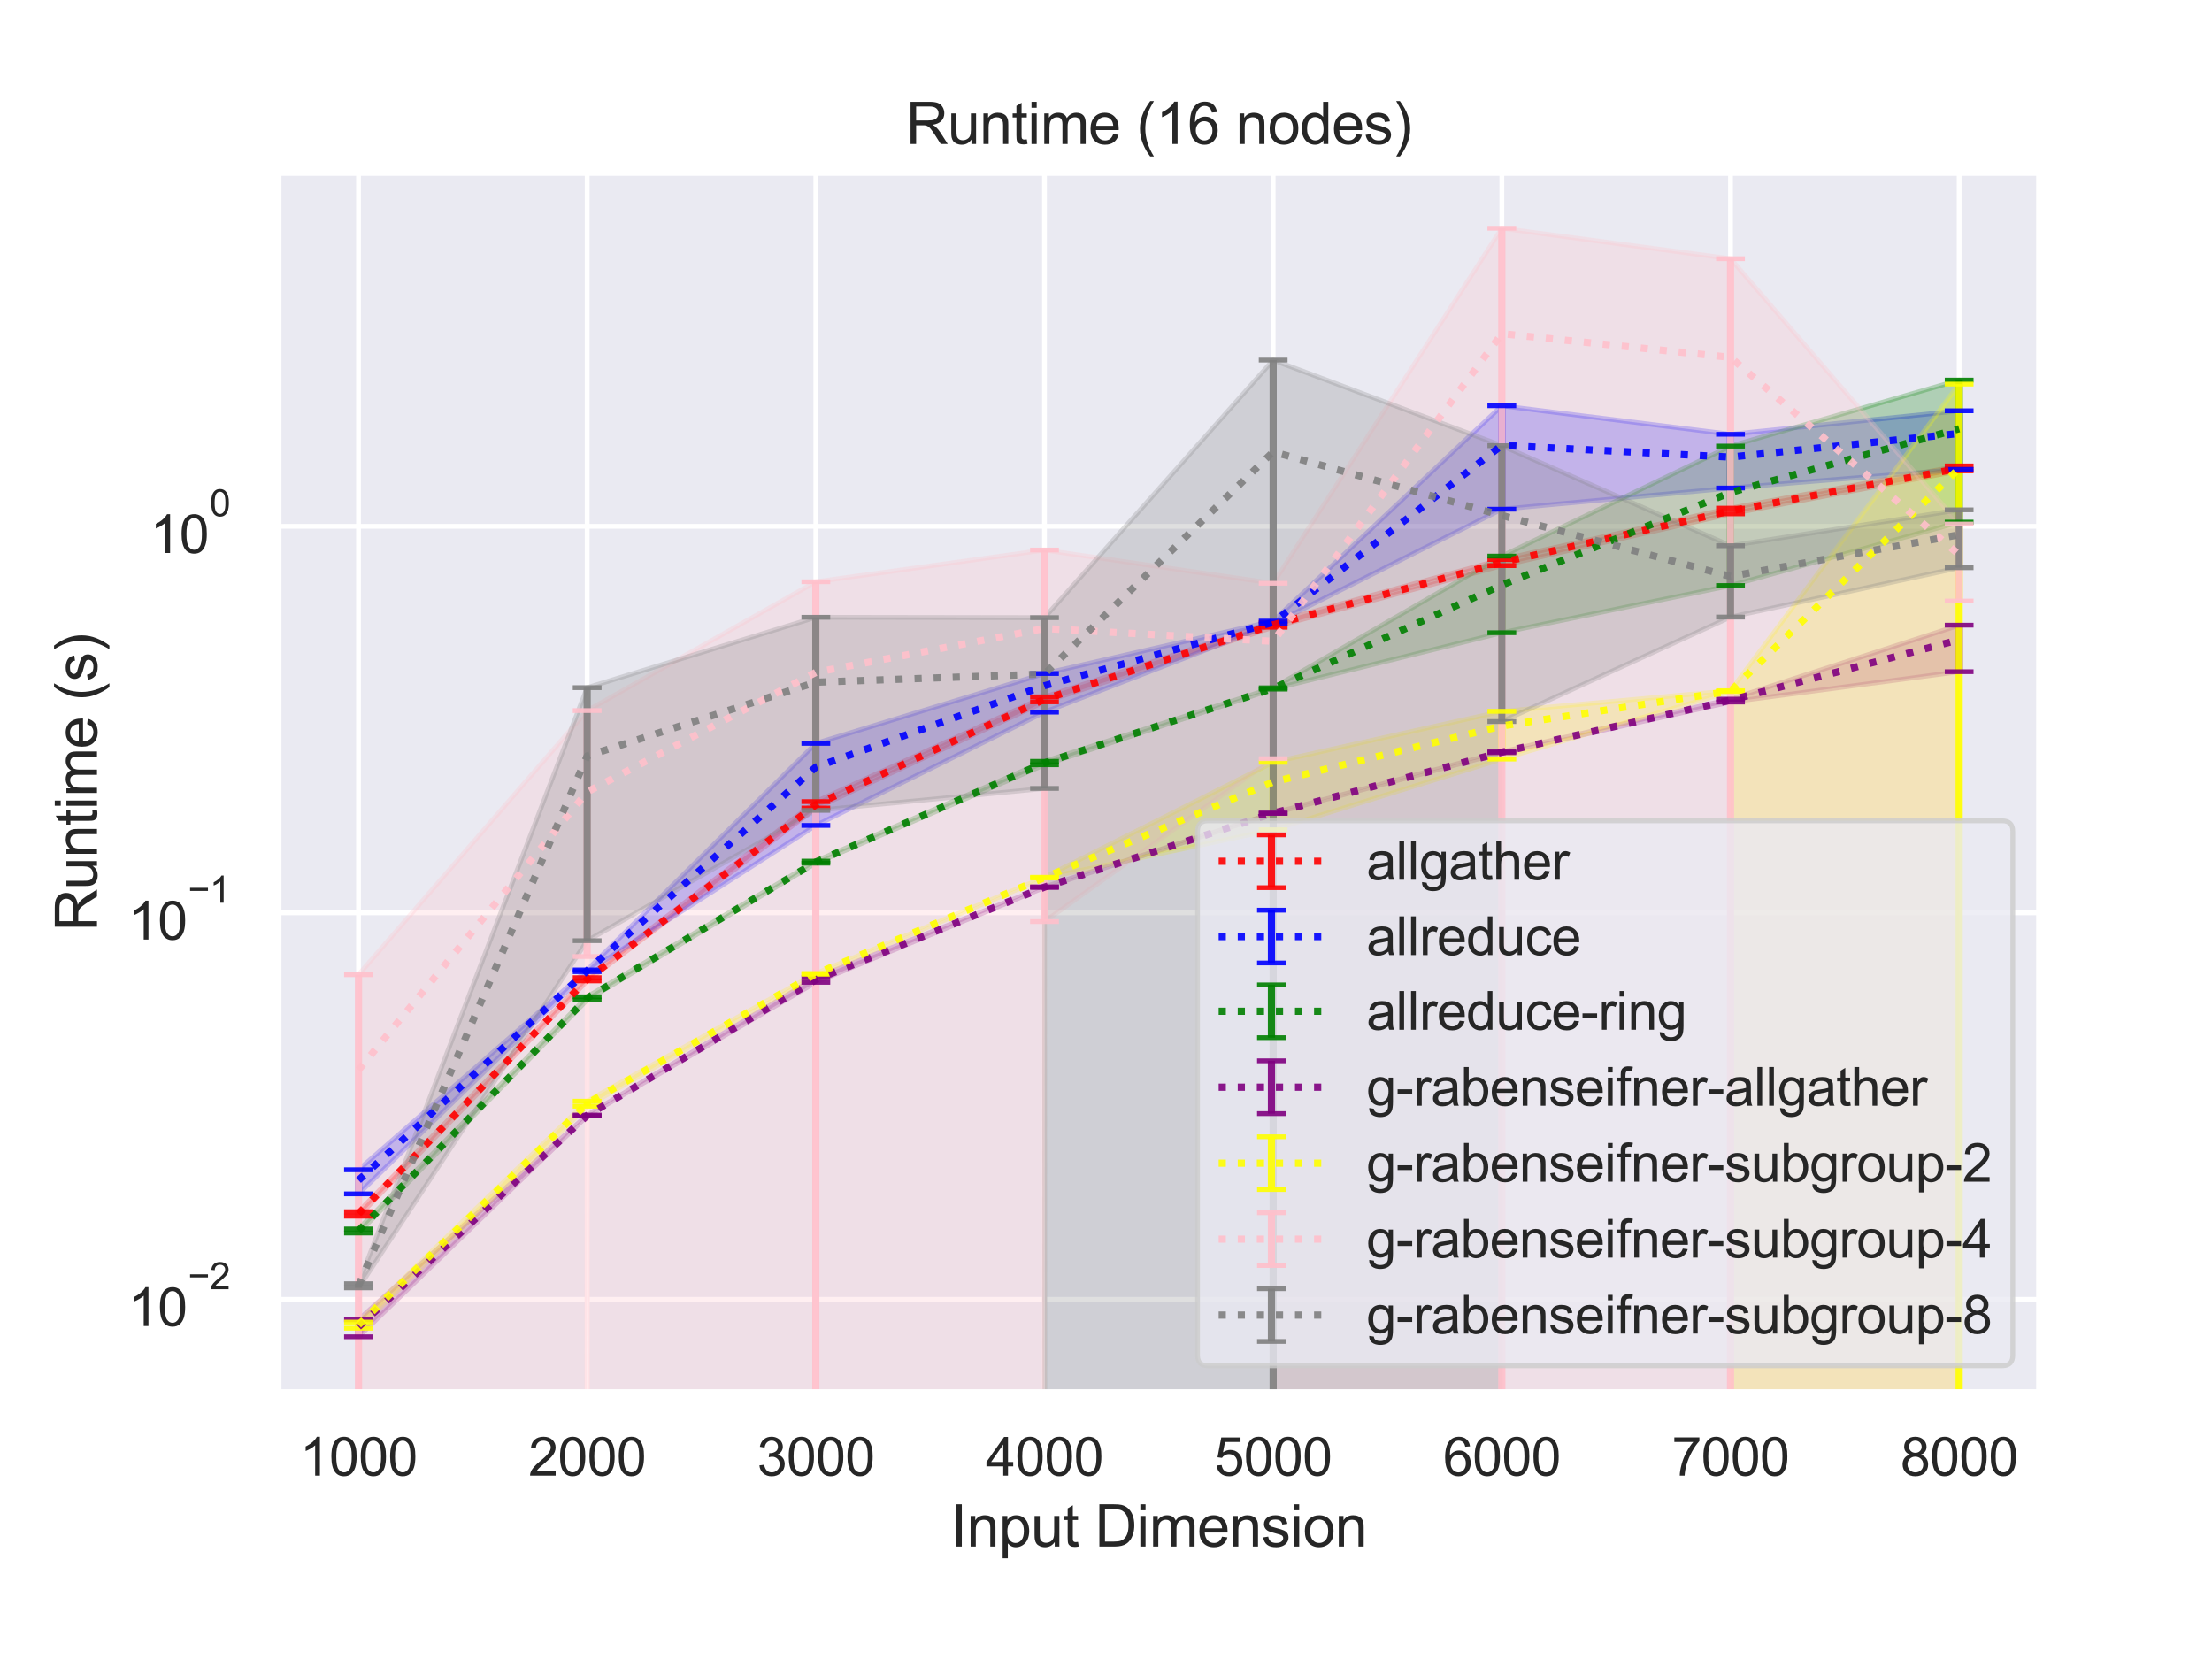 <?xml version="1.0" encoding="utf-8" standalone="no"?>
<!DOCTYPE svg PUBLIC "-//W3C//DTD SVG 1.1//EN"
  "http://www.w3.org/Graphics/SVG/1.1/DTD/svg11.dtd">
<svg height="345.6pt" version="1.1" viewBox="0 0 460.8 345.6" width="460.8pt" xmlns="http://www.w3.org/2000/svg" xmlns:xlink="http://www.w3.org/1999/xlink">
 <defs>
  <style type="text/css">*{stroke-linecap:butt;stroke-linejoin:round;}</style>
 </defs>
 <g id="figure_1">
  <g id="patch_1">
   <path d="M 0 345.6 
L 460.8 345.6 
L 460.8 0 
L 0 0 
z
" style="fill:#ffffff;"/>
  </g>
  <g id="axes_1">
   <g id="patch_2">
    <path d="M 58.01 290.02 
L 424.8 290.02 
L 424.8 36 
L 58.01 36 
z
" style="fill:#eaeaf2;"/>
   </g>
   <g id="matplotlib.axis_1">
    <g id="xtick_1">
     <g id="line2d_1">
      <path clip-path="url(#pcc159ef3bc)" d="M 74.682 290.02 
L 74.682 36 
" style="fill:none;stroke:#ffffff;stroke-linecap:round;"/>
     </g>
     <g id="text_1">
      <!-- 1000 -->
      <g style="fill:#262626;" transform="translate(62.448 307.394)scale(0.11 -0.11)">
       <defs>
        <path d="M 2384 0 
L 1822 0 
L 1822 3584 
Q 1619 3391 1289 3197 
Q 959 3003 697 2906 
L 697 3450 
Q 1169 3672 1522 3987 
Q 1875 4303 2022 4600 
L 2384 4600 
L 2384 0 
z
" id="ArialMT-31" transform="scale(0.016)"/>
        <path d="M 266 2259 
Q 266 3072 433 3567 
Q 600 4063 929 4331 
Q 1259 4600 1759 4600 
Q 2128 4600 2406 4451 
Q 2684 4303 2865 4023 
Q 3047 3744 3150 3342 
Q 3253 2941 3253 2259 
Q 3253 1453 3087 958 
Q 2922 463 2592 192 
Q 2263 -78 1759 -78 
Q 1097 -78 719 397 
Q 266 969 266 2259 
z
M 844 2259 
Q 844 1131 1108 757 
Q 1372 384 1759 384 
Q 2147 384 2411 759 
Q 2675 1134 2675 2259 
Q 2675 3391 2411 3762 
Q 2147 4134 1753 4134 
Q 1366 4134 1134 3806 
Q 844 3388 844 2259 
z
" id="ArialMT-30" transform="scale(0.016)"/>
       </defs>
       <use xlink:href="#ArialMT-31"/>
       <use x="55.615" xlink:href="#ArialMT-30"/>
       <use x="111.23" xlink:href="#ArialMT-30"/>
       <use x="166.846" xlink:href="#ArialMT-30"/>
      </g>
     </g>
    </g>
    <g id="xtick_2">
     <g id="line2d_2">
      <path clip-path="url(#pcc159ef3bc)" d="M 122.317 290.02 
L 122.317 36 
" style="fill:none;stroke:#ffffff;stroke-linecap:round;"/>
     </g>
     <g id="text_2">
      <!-- 2000 -->
      <g style="fill:#262626;" transform="translate(110.083 307.394)scale(0.11 -0.11)">
       <defs>
        <path d="M 3222 541 
L 3222 0 
L 194 0 
Q 188 203 259 391 
Q 375 700 629 1000 
Q 884 1300 1366 1694 
Q 2113 2306 2375 2664 
Q 2638 3022 2638 3341 
Q 2638 3675 2398 3904 
Q 2159 4134 1775 4134 
Q 1369 4134 1125 3890 
Q 881 3647 878 3216 
L 300 3275 
Q 359 3922 746 4261 
Q 1134 4600 1788 4600 
Q 2447 4600 2831 4234 
Q 3216 3869 3216 3328 
Q 3216 3053 3103 2787 
Q 2991 2522 2730 2228 
Q 2469 1934 1863 1422 
Q 1356 997 1212 845 
Q 1069 694 975 541 
L 3222 541 
z
" id="ArialMT-32" transform="scale(0.016)"/>
       </defs>
       <use xlink:href="#ArialMT-32"/>
       <use x="55.615" xlink:href="#ArialMT-30"/>
       <use x="111.23" xlink:href="#ArialMT-30"/>
       <use x="166.846" xlink:href="#ArialMT-30"/>
      </g>
     </g>
    </g>
    <g id="xtick_3">
     <g id="line2d_3">
      <path clip-path="url(#pcc159ef3bc)" d="M 169.952 290.02 
L 169.952 36 
" style="fill:none;stroke:#ffffff;stroke-linecap:round;"/>
     </g>
     <g id="text_3">
      <!-- 3000 -->
      <g style="fill:#262626;" transform="translate(157.718 307.394)scale(0.11 -0.11)">
       <defs>
        <path d="M 269 1209 
L 831 1284 
Q 928 806 1161 595 
Q 1394 384 1728 384 
Q 2125 384 2398 659 
Q 2672 934 2672 1341 
Q 2672 1728 2419 1979 
Q 2166 2231 1775 2231 
Q 1616 2231 1378 2169 
L 1441 2663 
Q 1497 2656 1531 2656 
Q 1891 2656 2178 2843 
Q 2466 3031 2466 3422 
Q 2466 3731 2256 3934 
Q 2047 4138 1716 4138 
Q 1388 4138 1169 3931 
Q 950 3725 888 3313 
L 325 3413 
Q 428 3978 793 4289 
Q 1159 4600 1703 4600 
Q 2078 4600 2393 4439 
Q 2709 4278 2876 4000 
Q 3044 3722 3044 3409 
Q 3044 3113 2884 2869 
Q 2725 2625 2413 2481 
Q 2819 2388 3044 2092 
Q 3269 1797 3269 1353 
Q 3269 753 2831 336 
Q 2394 -81 1725 -81 
Q 1122 -81 723 278 
Q 325 638 269 1209 
z
" id="ArialMT-33" transform="scale(0.016)"/>
       </defs>
       <use xlink:href="#ArialMT-33"/>
       <use x="55.615" xlink:href="#ArialMT-30"/>
       <use x="111.23" xlink:href="#ArialMT-30"/>
       <use x="166.846" xlink:href="#ArialMT-30"/>
      </g>
     </g>
    </g>
    <g id="xtick_4">
     <g id="line2d_4">
      <path clip-path="url(#pcc159ef3bc)" d="M 217.587 290.02 
L 217.587 36 
" style="fill:none;stroke:#ffffff;stroke-linecap:round;"/>
     </g>
     <g id="text_4">
      <!-- 4000 -->
      <g style="fill:#262626;" transform="translate(205.353 307.394)scale(0.11 -0.11)">
       <defs>
        <path d="M 2069 0 
L 2069 1097 
L 81 1097 
L 81 1613 
L 2172 4581 
L 2631 4581 
L 2631 1613 
L 3250 1613 
L 3250 1097 
L 2631 1097 
L 2631 0 
L 2069 0 
z
M 2069 1613 
L 2069 3678 
L 634 1613 
L 2069 1613 
z
" id="ArialMT-34" transform="scale(0.016)"/>
       </defs>
       <use xlink:href="#ArialMT-34"/>
       <use x="55.615" xlink:href="#ArialMT-30"/>
       <use x="111.23" xlink:href="#ArialMT-30"/>
       <use x="166.846" xlink:href="#ArialMT-30"/>
      </g>
     </g>
    </g>
    <g id="xtick_5">
     <g id="line2d_5">
      <path clip-path="url(#pcc159ef3bc)" d="M 265.223 290.02 
L 265.223 36 
" style="fill:none;stroke:#ffffff;stroke-linecap:round;"/>
     </g>
     <g id="text_5">
      <!-- 5000 -->
      <g style="fill:#262626;" transform="translate(252.988 307.394)scale(0.11 -0.11)">
       <defs>
        <path d="M 266 1200 
L 856 1250 
Q 922 819 1161 601 
Q 1400 384 1738 384 
Q 2144 384 2425 690 
Q 2706 997 2706 1503 
Q 2706 1984 2436 2262 
Q 2166 2541 1728 2541 
Q 1456 2541 1237 2417 
Q 1019 2294 894 2097 
L 366 2166 
L 809 4519 
L 3088 4519 
L 3088 3981 
L 1259 3981 
L 1013 2750 
Q 1425 3038 1878 3038 
Q 2478 3038 2890 2622 
Q 3303 2206 3303 1553 
Q 3303 931 2941 478 
Q 2500 -78 1738 -78 
Q 1113 -78 717 272 
Q 322 622 266 1200 
z
" id="ArialMT-35" transform="scale(0.016)"/>
       </defs>
       <use xlink:href="#ArialMT-35"/>
       <use x="55.615" xlink:href="#ArialMT-30"/>
       <use x="111.23" xlink:href="#ArialMT-30"/>
       <use x="166.846" xlink:href="#ArialMT-30"/>
      </g>
     </g>
    </g>
    <g id="xtick_6">
     <g id="line2d_6">
      <path clip-path="url(#pcc159ef3bc)" d="M 312.858 290.02 
L 312.858 36 
" style="fill:none;stroke:#ffffff;stroke-linecap:round;"/>
     </g>
     <g id="text_6">
      <!-- 6000 -->
      <g style="fill:#262626;" transform="translate(300.624 307.394)scale(0.11 -0.11)">
       <defs>
        <path d="M 3184 3459 
L 2625 3416 
Q 2550 3747 2413 3897 
Q 2184 4138 1850 4138 
Q 1581 4138 1378 3988 
Q 1113 3794 959 3422 
Q 806 3050 800 2363 
Q 1003 2672 1297 2822 
Q 1591 2972 1913 2972 
Q 2475 2972 2870 2558 
Q 3266 2144 3266 1488 
Q 3266 1056 3080 686 
Q 2894 316 2569 119 
Q 2244 -78 1831 -78 
Q 1128 -78 684 439 
Q 241 956 241 2144 
Q 241 3472 731 4075 
Q 1159 4600 1884 4600 
Q 2425 4600 2770 4297 
Q 3116 3994 3184 3459 
z
M 888 1484 
Q 888 1194 1011 928 
Q 1134 663 1356 523 
Q 1578 384 1822 384 
Q 2178 384 2434 671 
Q 2691 959 2691 1453 
Q 2691 1928 2437 2201 
Q 2184 2475 1800 2475 
Q 1419 2475 1153 2201 
Q 888 1928 888 1484 
z
" id="ArialMT-36" transform="scale(0.016)"/>
       </defs>
       <use xlink:href="#ArialMT-36"/>
       <use x="55.615" xlink:href="#ArialMT-30"/>
       <use x="111.23" xlink:href="#ArialMT-30"/>
       <use x="166.846" xlink:href="#ArialMT-30"/>
      </g>
     </g>
    </g>
    <g id="xtick_7">
     <g id="line2d_7">
      <path clip-path="url(#pcc159ef3bc)" d="M 360.493 290.02 
L 360.493 36 
" style="fill:none;stroke:#ffffff;stroke-linecap:round;"/>
     </g>
     <g id="text_7">
      <!-- 7000 -->
      <g style="fill:#262626;" transform="translate(348.259 307.394)scale(0.11 -0.11)">
       <defs>
        <path d="M 303 3981 
L 303 4522 
L 3269 4522 
L 3269 4084 
Q 2831 3619 2401 2847 
Q 1972 2075 1738 1259 
Q 1569 684 1522 0 
L 944 0 
Q 953 541 1156 1306 
Q 1359 2072 1739 2783 
Q 2119 3494 2547 3981 
L 303 3981 
z
" id="ArialMT-37" transform="scale(0.016)"/>
       </defs>
       <use xlink:href="#ArialMT-37"/>
       <use x="55.615" xlink:href="#ArialMT-30"/>
       <use x="111.23" xlink:href="#ArialMT-30"/>
       <use x="166.846" xlink:href="#ArialMT-30"/>
      </g>
     </g>
    </g>
    <g id="xtick_8">
     <g id="line2d_8">
      <path clip-path="url(#pcc159ef3bc)" d="M 408.128 290.02 
L 408.128 36 
" style="fill:none;stroke:#ffffff;stroke-linecap:round;"/>
     </g>
     <g id="text_8">
      <!-- 8000 -->
      <g style="fill:#262626;" transform="translate(395.894 307.394)scale(0.11 -0.11)">
       <defs>
        <path d="M 1131 2484 
Q 781 2613 612 2850 
Q 444 3088 444 3419 
Q 444 3919 803 4259 
Q 1163 4600 1759 4600 
Q 2359 4600 2725 4251 
Q 3091 3903 3091 3403 
Q 3091 3084 2923 2848 
Q 2756 2613 2416 2484 
Q 2838 2347 3058 2040 
Q 3278 1734 3278 1309 
Q 3278 722 2862 322 
Q 2447 -78 1769 -78 
Q 1091 -78 675 323 
Q 259 725 259 1325 
Q 259 1772 486 2073 
Q 713 2375 1131 2484 
z
M 1019 3438 
Q 1019 3113 1228 2906 
Q 1438 2700 1772 2700 
Q 2097 2700 2305 2904 
Q 2513 3109 2513 3406 
Q 2513 3716 2298 3927 
Q 2084 4138 1766 4138 
Q 1444 4138 1231 3931 
Q 1019 3725 1019 3438 
z
M 838 1322 
Q 838 1081 952 856 
Q 1066 631 1291 507 
Q 1516 384 1775 384 
Q 2178 384 2440 643 
Q 2703 903 2703 1303 
Q 2703 1709 2433 1975 
Q 2163 2241 1756 2241 
Q 1359 2241 1098 1978 
Q 838 1716 838 1322 
z
" id="ArialMT-38" transform="scale(0.016)"/>
       </defs>
       <use xlink:href="#ArialMT-38"/>
       <use x="55.615" xlink:href="#ArialMT-30"/>
       <use x="111.23" xlink:href="#ArialMT-30"/>
       <use x="166.846" xlink:href="#ArialMT-30"/>
      </g>
     </g>
    </g>
    <g id="text_9">
     <!-- Input Dimension -->
     <g style="fill:#262626;" transform="translate(198.051 322.169)scale(0.12 -0.12)">
      <defs>
       <path d="M 597 0 
L 597 4581 
L 1203 4581 
L 1203 0 
L 597 0 
z
" id="ArialMT-49" transform="scale(0.016)"/>
       <path d="M 422 0 
L 422 3319 
L 928 3319 
L 928 2847 
Q 1294 3394 1984 3394 
Q 2284 3394 2536 3286 
Q 2788 3178 2913 3003 
Q 3038 2828 3088 2588 
Q 3119 2431 3119 2041 
L 3119 0 
L 2556 0 
L 2556 2019 
Q 2556 2363 2490 2533 
Q 2425 2703 2258 2804 
Q 2091 2906 1866 2906 
Q 1506 2906 1245 2678 
Q 984 2450 984 1813 
L 984 0 
L 422 0 
z
" id="ArialMT-6e" transform="scale(0.016)"/>
       <path d="M 422 -1272 
L 422 3319 
L 934 3319 
L 934 2888 
Q 1116 3141 1344 3267 
Q 1572 3394 1897 3394 
Q 2322 3394 2647 3175 
Q 2972 2956 3137 2557 
Q 3303 2159 3303 1684 
Q 3303 1175 3120 767 
Q 2938 359 2589 142 
Q 2241 -75 1856 -75 
Q 1575 -75 1351 44 
Q 1128 163 984 344 
L 984 -1272 
L 422 -1272 
z
M 931 1641 
Q 931 1000 1190 694 
Q 1450 388 1819 388 
Q 2194 388 2461 705 
Q 2728 1022 2728 1688 
Q 2728 2322 2467 2637 
Q 2206 2953 1844 2953 
Q 1484 2953 1207 2617 
Q 931 2281 931 1641 
z
" id="ArialMT-70" transform="scale(0.016)"/>
       <path d="M 2597 0 
L 2597 488 
Q 2209 -75 1544 -75 
Q 1250 -75 995 37 
Q 741 150 617 320 
Q 494 491 444 738 
Q 409 903 409 1263 
L 409 3319 
L 972 3319 
L 972 1478 
Q 972 1038 1006 884 
Q 1059 663 1231 536 
Q 1403 409 1656 409 
Q 1909 409 2131 539 
Q 2353 669 2445 892 
Q 2538 1116 2538 1541 
L 2538 3319 
L 3100 3319 
L 3100 0 
L 2597 0 
z
" id="ArialMT-75" transform="scale(0.016)"/>
       <path d="M 1650 503 
L 1731 6 
Q 1494 -44 1306 -44 
Q 1000 -44 831 53 
Q 663 150 594 308 
Q 525 466 525 972 
L 525 2881 
L 113 2881 
L 113 3319 
L 525 3319 
L 525 4141 
L 1084 4478 
L 1084 3319 
L 1650 3319 
L 1650 2881 
L 1084 2881 
L 1084 941 
Q 1084 700 1114 631 
Q 1144 563 1211 522 
Q 1278 481 1403 481 
Q 1497 481 1650 503 
z
" id="ArialMT-74" transform="scale(0.016)"/>
       <path id="ArialMT-20" transform="scale(0.016)"/>
       <path d="M 494 0 
L 494 4581 
L 2072 4581 
Q 2606 4581 2888 4516 
Q 3281 4425 3559 4188 
Q 3922 3881 4101 3404 
Q 4281 2928 4281 2316 
Q 4281 1794 4159 1391 
Q 4038 988 3847 723 
Q 3656 459 3429 307 
Q 3203 156 2883 78 
Q 2563 0 2147 0 
L 494 0 
z
M 1100 541 
L 2078 541 
Q 2531 541 2789 625 
Q 3047 709 3200 863 
Q 3416 1078 3536 1442 
Q 3656 1806 3656 2325 
Q 3656 3044 3420 3430 
Q 3184 3816 2847 3947 
Q 2603 4041 2063 4041 
L 1100 4041 
L 1100 541 
z
" id="ArialMT-44" transform="scale(0.016)"/>
       <path d="M 425 3934 
L 425 4581 
L 988 4581 
L 988 3934 
L 425 3934 
z
M 425 0 
L 425 3319 
L 988 3319 
L 988 0 
L 425 0 
z
" id="ArialMT-69" transform="scale(0.016)"/>
       <path d="M 422 0 
L 422 3319 
L 925 3319 
L 925 2853 
Q 1081 3097 1340 3245 
Q 1600 3394 1931 3394 
Q 2300 3394 2536 3241 
Q 2772 3088 2869 2813 
Q 3263 3394 3894 3394 
Q 4388 3394 4653 3120 
Q 4919 2847 4919 2278 
L 4919 0 
L 4359 0 
L 4359 2091 
Q 4359 2428 4304 2576 
Q 4250 2725 4106 2815 
Q 3963 2906 3769 2906 
Q 3419 2906 3187 2673 
Q 2956 2441 2956 1928 
L 2956 0 
L 2394 0 
L 2394 2156 
Q 2394 2531 2256 2718 
Q 2119 2906 1806 2906 
Q 1569 2906 1367 2781 
Q 1166 2656 1075 2415 
Q 984 2175 984 1722 
L 984 0 
L 422 0 
z
" id="ArialMT-6d" transform="scale(0.016)"/>
       <path d="M 2694 1069 
L 3275 997 
Q 3138 488 2766 206 
Q 2394 -75 1816 -75 
Q 1088 -75 661 373 
Q 234 822 234 1631 
Q 234 2469 665 2931 
Q 1097 3394 1784 3394 
Q 2450 3394 2872 2941 
Q 3294 2488 3294 1666 
Q 3294 1616 3291 1516 
L 816 1516 
Q 847 969 1125 678 
Q 1403 388 1819 388 
Q 2128 388 2347 550 
Q 2566 713 2694 1069 
z
M 847 1978 
L 2700 1978 
Q 2663 2397 2488 2606 
Q 2219 2931 1791 2931 
Q 1403 2931 1139 2672 
Q 875 2413 847 1978 
z
" id="ArialMT-65" transform="scale(0.016)"/>
       <path d="M 197 991 
L 753 1078 
Q 800 744 1014 566 
Q 1228 388 1613 388 
Q 2000 388 2187 545 
Q 2375 703 2375 916 
Q 2375 1106 2209 1216 
Q 2094 1291 1634 1406 
Q 1016 1563 777 1677 
Q 538 1791 414 1992 
Q 291 2194 291 2438 
Q 291 2659 392 2848 
Q 494 3038 669 3163 
Q 800 3259 1026 3326 
Q 1253 3394 1513 3394 
Q 1903 3394 2198 3281 
Q 2494 3169 2634 2976 
Q 2775 2784 2828 2463 
L 2278 2388 
Q 2241 2644 2061 2787 
Q 1881 2931 1553 2931 
Q 1166 2931 1000 2803 
Q 834 2675 834 2503 
Q 834 2394 903 2306 
Q 972 2216 1119 2156 
Q 1203 2125 1616 2013 
Q 2213 1853 2448 1751 
Q 2684 1650 2818 1456 
Q 2953 1263 2953 975 
Q 2953 694 2789 445 
Q 2625 197 2315 61 
Q 2006 -75 1616 -75 
Q 969 -75 630 194 
Q 291 463 197 991 
z
" id="ArialMT-73" transform="scale(0.016)"/>
       <path d="M 213 1659 
Q 213 2581 725 3025 
Q 1153 3394 1769 3394 
Q 2453 3394 2887 2945 
Q 3322 2497 3322 1706 
Q 3322 1066 3130 698 
Q 2938 331 2570 128 
Q 2203 -75 1769 -75 
Q 1072 -75 642 372 
Q 213 819 213 1659 
z
M 791 1659 
Q 791 1022 1069 705 
Q 1347 388 1769 388 
Q 2188 388 2466 706 
Q 2744 1025 2744 1678 
Q 2744 2294 2464 2611 
Q 2184 2928 1769 2928 
Q 1347 2928 1069 2612 
Q 791 2297 791 1659 
z
" id="ArialMT-6f" transform="scale(0.016)"/>
      </defs>
      <use xlink:href="#ArialMT-49"/>
      <use x="27.783" xlink:href="#ArialMT-6e"/>
      <use x="83.398" xlink:href="#ArialMT-70"/>
      <use x="139.014" xlink:href="#ArialMT-75"/>
      <use x="194.629" xlink:href="#ArialMT-74"/>
      <use x="222.412" xlink:href="#ArialMT-20"/>
      <use x="250.195" xlink:href="#ArialMT-44"/>
      <use x="322.412" xlink:href="#ArialMT-69"/>
      <use x="344.629" xlink:href="#ArialMT-6d"/>
      <use x="427.93" xlink:href="#ArialMT-65"/>
      <use x="483.545" xlink:href="#ArialMT-6e"/>
      <use x="539.16" xlink:href="#ArialMT-73"/>
      <use x="589.16" xlink:href="#ArialMT-69"/>
      <use x="611.377" xlink:href="#ArialMT-6f"/>
      <use x="666.992" xlink:href="#ArialMT-6e"/>
     </g>
    </g>
   </g>
   <g id="matplotlib.axis_2">
    <g id="ytick_1">
     <g id="line2d_9">
      <path clip-path="url(#pcc159ef3bc)" d="M 58.01 270.673 
L 424.8 270.673 
" style="fill:none;stroke:#ffffff;stroke-linecap:round;"/>
     </g>
     <g id="text_10">
      <!-- $\mathdefault{10^{-2}}$ -->
      <g style="fill:#262626;" transform="translate(26.73 276.345)scale(0.11 -0.11)">
       <defs>
        <path d="M 3381 1997 
L 356 1997 
L 356 2522 
L 3381 2522 
L 3381 1997 
z
" id="ArialMT-2212" transform="scale(0.016)"/>
       </defs>
       <use transform="translate(0 0.994)" xlink:href="#ArialMT-31"/>
       <use transform="translate(55.615 0.994)" xlink:href="#ArialMT-30"/>
       <use transform="translate(112.973 70.688)scale(0.7)" xlink:href="#ArialMT-2212"/>
       <use transform="translate(153.852 70.688)scale(0.7)" xlink:href="#ArialMT-32"/>
      </g>
     </g>
    </g>
    <g id="ytick_2">
     <g id="line2d_10">
      <path clip-path="url(#pcc159ef3bc)" d="M 58.01 190.158 
L 424.8 190.158 
" style="fill:none;stroke:#ffffff;stroke-linecap:round;"/>
     </g>
     <g id="text_11">
      <!-- $\mathdefault{10^{-1}}$ -->
      <g style="fill:#262626;" transform="translate(26.73 195.83)scale(0.11 -0.11)">
       <use transform="translate(0 0.994)" xlink:href="#ArialMT-31"/>
       <use transform="translate(55.615 0.994)" xlink:href="#ArialMT-30"/>
       <use transform="translate(112.973 70.688)scale(0.7)" xlink:href="#ArialMT-2212"/>
       <use transform="translate(153.852 70.688)scale(0.7)" xlink:href="#ArialMT-31"/>
      </g>
     </g>
    </g>
    <g id="ytick_3">
     <g id="line2d_11">
      <path clip-path="url(#pcc159ef3bc)" d="M 58.01 109.642 
L 424.8 109.642 
" style="fill:none;stroke:#ffffff;stroke-linecap:round;"/>
     </g>
     <g id="text_12">
      <!-- $\mathdefault{10^{0}}$ -->
      <g style="fill:#262626;" transform="translate(31.24 115.314)scale(0.11 -0.11)">
       <use transform="translate(0 0.994)" xlink:href="#ArialMT-31"/>
       <use transform="translate(55.615 0.994)" xlink:href="#ArialMT-30"/>
       <use transform="translate(112.973 70.688)scale(0.7)" xlink:href="#ArialMT-30"/>
      </g>
     </g>
    </g>
    <g id="ytick_4"/>
    <g id="ytick_5"/>
    <g id="ytick_6"/>
    <g id="ytick_7"/>
    <g id="ytick_8"/>
    <g id="ytick_9"/>
    <g id="ytick_10"/>
    <g id="ytick_11"/>
    <g id="ytick_12"/>
    <g id="ytick_13"/>
    <g id="ytick_14"/>
    <g id="ytick_15"/>
    <g id="ytick_16"/>
    <g id="ytick_17"/>
    <g id="ytick_18"/>
    <g id="ytick_19"/>
    <g id="ytick_20"/>
    <g id="ytick_21"/>
    <g id="ytick_22"/>
    <g id="ytick_23"/>
    <g id="ytick_24"/>
    <g id="ytick_25"/>
    <g id="ytick_26"/>
    <g id="ytick_27"/>
    <g id="ytick_28"/>
    <g id="ytick_29"/>
    <g id="ytick_30"/>
    <g id="text_13">
     <!-- Runtime (s) -->
     <g style="fill:#262626;" transform="translate(20.204 194.013)rotate(-90)scale(0.12 -0.12)">
      <defs>
       <path d="M 503 0 
L 503 4581 
L 2534 4581 
Q 3147 4581 3465 4457 
Q 3784 4334 3975 4021 
Q 4166 3709 4166 3331 
Q 4166 2844 3850 2509 
Q 3534 2175 2875 2084 
Q 3116 1969 3241 1856 
Q 3506 1613 3744 1247 
L 4541 0 
L 3778 0 
L 3172 953 
Q 2906 1366 2734 1584 
Q 2563 1803 2427 1890 
Q 2291 1978 2150 2013 
Q 2047 2034 1813 2034 
L 1109 2034 
L 1109 0 
L 503 0 
z
M 1109 2559 
L 2413 2559 
Q 2828 2559 3062 2645 
Q 3297 2731 3419 2920 
Q 3541 3109 3541 3331 
Q 3541 3656 3305 3865 
Q 3069 4075 2559 4075 
L 1109 4075 
L 1109 2559 
z
" id="ArialMT-52" transform="scale(0.016)"/>
       <path d="M 1497 -1347 
Q 1031 -759 709 28 
Q 388 816 388 1659 
Q 388 2403 628 3084 
Q 909 3875 1497 4659 
L 1900 4659 
Q 1522 4009 1400 3731 
Q 1209 3300 1100 2831 
Q 966 2247 966 1656 
Q 966 153 1900 -1347 
L 1497 -1347 
z
" id="ArialMT-28" transform="scale(0.016)"/>
       <path d="M 791 -1347 
L 388 -1347 
Q 1322 153 1322 1656 
Q 1322 2244 1188 2822 
Q 1081 3291 891 3722 
Q 769 4003 388 4659 
L 791 4659 
Q 1378 3875 1659 3084 
Q 1900 2403 1900 1659 
Q 1900 816 1576 28 
Q 1253 -759 791 -1347 
z
" id="ArialMT-29" transform="scale(0.016)"/>
      </defs>
      <use xlink:href="#ArialMT-52"/>
      <use x="72.217" xlink:href="#ArialMT-75"/>
      <use x="127.832" xlink:href="#ArialMT-6e"/>
      <use x="183.447" xlink:href="#ArialMT-74"/>
      <use x="211.23" xlink:href="#ArialMT-69"/>
      <use x="233.447" xlink:href="#ArialMT-6d"/>
      <use x="316.748" xlink:href="#ArialMT-65"/>
      <use x="372.363" xlink:href="#ArialMT-20"/>
      <use x="400.146" xlink:href="#ArialMT-28"/>
      <use x="433.447" xlink:href="#ArialMT-73"/>
      <use x="483.447" xlink:href="#ArialMT-29"/>
     </g>
    </g>
   </g>
   <g id="PolyCollection_1">
    <defs>
     <path d="M 74.682 -93.179 
L 74.682 -92.236 
L 122.317 -141.261 
L 169.952 -177.265 
L 217.587 -199.392 
L 265.223 -214.936 
L 312.858 -227.765 
L 360.493 -238.554 
L 408.128 -247.516 
L 408.128 -248.542 
L 408.128 -248.542 
L 360.493 -239.74 
L 312.858 -229.062 
L 265.223 -215.911 
L 217.587 -200.433 
L 169.952 -178.613 
L 122.317 -141.928 
L 74.682 -93.179 
z
" id="m43976ac320" style="stroke:#ff0000;stroke-opacity:0.25;"/>
    </defs>
    <g clip-path="url(#pcc159ef3bc)">
     <use style="fill:#ff0000;fill-opacity:0.25;stroke:#ff0000;stroke-opacity:0.25;" x="0" xlink:href="#m43976ac320" y="345.6"/>
    </g>
   </g>
   <g id="PolyCollection_2">
    <defs>
     <path d="M 74.682 -101.916 
L 74.682 -96.891 
L 122.317 -143.189 
L 169.952 -173.65 
L 217.587 -197.257 
L 265.223 -215.628 
L 312.858 -239.523 
L 360.493 -243.932 
L 408.128 -247.824 
L 408.128 -260.026 
L 408.128 -260.026 
L 360.493 -255.129 
L 312.858 -261.077 
L 265.223 -216.213 
L 217.587 -205.291 
L 169.952 -190.748 
L 122.317 -143.54 
L 74.682 -101.916 
z
" id="mf2789c26bc" style="stroke:#0000ff;stroke-opacity:0.25;"/>
    </defs>
    <g clip-path="url(#pcc159ef3bc)">
     <use style="fill:#0000ff;fill-opacity:0.25;stroke:#0000ff;stroke-opacity:0.25;" x="0" xlink:href="#mf2789c26bc" y="345.6"/>
    </g>
   </g>
   <g id="PolyCollection_3">
    <defs>
     <path d="M 74.682 -89.581 
L 74.682 -88.746 
L 122.317 -137.29 
L 169.952 -165.783 
L 217.587 -186.278 
L 265.223 -202.052 
L 312.858 -213.793 
L 360.493 -223.617 
L 408.128 -236.828 
L 408.128 -266.415 
L 408.128 -266.415 
L 360.493 -252.665 
L 312.858 -229.757 
L 265.223 -202.308 
L 217.587 -186.997 
L 169.952 -166.214 
L 122.317 -137.955 
L 74.682 -89.581 
z
" id="m092386c52c" style="stroke:#008000;stroke-opacity:0.25;"/>
    </defs>
    <g clip-path="url(#pcc159ef3bc)">
     <use style="fill:#008000;fill-opacity:0.25;stroke:#008000;stroke-opacity:0.25;" x="0" xlink:href="#m092386c52c" y="345.6"/>
    </g>
   </g>
   <g id="PolyCollection_4">
    <defs>
     <path d="M 74.682 -70.682 
L 74.682 -67.126 
L 122.317 -113.124 
L 169.952 -140.959 
L 217.587 -160.728 
L 265.223 -176.153 
L 312.858 -188.805 
L 360.493 -199.351 
L 408.128 -205.671 
L 408.128 -215.363 
L 408.128 -215.363 
L 360.493 -199.95 
L 312.858 -188.982 
L 265.223 -176.222 
L 217.587 -160.853 
L 169.952 -141.924 
L 122.317 -113.308 
L 74.682 -70.682 
z
" id="m6e7517fefe" style="stroke:#800080;stroke-opacity:0.25;"/>
    </defs>
    <g clip-path="url(#pcc159ef3bc)">
     <use style="fill:#800080;fill-opacity:0.25;stroke:#800080;stroke-opacity:0.25;" x="0" xlink:href="#m6e7517fefe" y="345.6"/>
    </g>
   </g>
   <g id="PolyCollection_5">
    <path clip-path="url(#pcc159ef3bc)" d="M 74.682 275.418 
L 74.682 276.695 
L 122.317 230.443 
L 169.952 202.954 
L 217.587 182.908 
L 265.223 172.851 
L 312.858 158.122 
L 360.493 144.051 
L 408.128 80625.184 
L 408.128 80.017 
L 408.128 80.017 
L 360.493 143.89 
L 312.858 148.18 
L 265.223 158.799 
L 217.587 182.75 
L 169.952 202.801 
L 122.317 229.406 
L 74.682 275.418 
z
" style="fill:#ffff00;fill-opacity:0.25;stroke:#ffff00;stroke-opacity:0.25;"/>
   </g>
   <g id="PolyCollection_6">
    <path clip-path="url(#pcc159ef3bc)" d="M 74.682 203.054 
L 74.682 80625.184 
L 122.317 199.253 
L 169.952 80625.184 
L 217.587 191.974 
L 265.223 158.04 
L 312.858 80625.184 
L 360.493 80625.184 
L 408.128 125.208 
L 408.128 109.174 
L 408.128 109.174 
L 360.493 53.897 
L 312.858 47.546 
L 265.223 121.514 
L 217.587 114.581 
L 169.952 121.191 
L 122.317 148.031 
L 74.682 203.054 
z
" style="fill:#ffc0cb;fill-opacity:0.25;stroke:#ffc0cb;stroke-opacity:0.25;"/>
   </g>
   <g id="PolyCollection_7">
    <path clip-path="url(#pcc159ef3bc)" d="M 74.682 267.417 
L 74.682 268.286 
L 122.317 195.959 
L 169.952 168.818 
L 217.587 164.243 
L 265.223 80625.184 
L 312.858 150.309 
L 360.493 128.546 
L 408.128 118.264 
L 408.128 106.208 
L 408.128 106.208 
L 360.493 113.69 
L 312.858 92.849 
L 265.223 75.016 
L 217.587 128.666 
L 169.952 128.59 
L 122.317 143.255 
L 74.682 267.417 
z
" style="fill:#808080;fill-opacity:0.25;stroke:#808080;stroke-opacity:0.25;"/>
   </g>
   <g id="LineCollection_1">
    <path clip-path="url(#pcc159ef3bc)" d="M 74.682 253.364 
L 74.682 252.421 
" style="fill:none;stroke:#ff0000;stroke-opacity:0.9;stroke-width:1.5;"/>
    <path clip-path="url(#pcc159ef3bc)" d="M 122.317 204.339 
L 122.317 203.672 
" style="fill:none;stroke:#ff0000;stroke-opacity:0.9;stroke-width:1.5;"/>
    <path clip-path="url(#pcc159ef3bc)" d="M 169.952 168.335 
L 169.952 166.987 
" style="fill:none;stroke:#ff0000;stroke-opacity:0.9;stroke-width:1.5;"/>
    <path clip-path="url(#pcc159ef3bc)" d="M 217.587 146.208 
L 217.587 145.167 
" style="fill:none;stroke:#ff0000;stroke-opacity:0.9;stroke-width:1.5;"/>
    <path clip-path="url(#pcc159ef3bc)" d="M 265.223 130.664 
L 265.223 129.689 
" style="fill:none;stroke:#ff0000;stroke-opacity:0.9;stroke-width:1.5;"/>
    <path clip-path="url(#pcc159ef3bc)" d="M 312.858 117.835 
L 312.858 116.538 
" style="fill:none;stroke:#ff0000;stroke-opacity:0.9;stroke-width:1.5;"/>
    <path clip-path="url(#pcc159ef3bc)" d="M 360.493 107.046 
L 360.493 105.86 
" style="fill:none;stroke:#ff0000;stroke-opacity:0.9;stroke-width:1.5;"/>
    <path clip-path="url(#pcc159ef3bc)" d="M 408.128 98.084 
L 408.128 97.058 
" style="fill:none;stroke:#ff0000;stroke-opacity:0.9;stroke-width:1.5;"/>
   </g>
   <g id="LineCollection_2">
    <path clip-path="url(#pcc159ef3bc)" d="M 74.682 248.709 
L 74.682 243.684 
" style="fill:none;stroke:#0000ff;stroke-opacity:0.9;stroke-width:1.5;"/>
    <path clip-path="url(#pcc159ef3bc)" d="M 122.317 202.411 
L 122.317 202.06 
" style="fill:none;stroke:#0000ff;stroke-opacity:0.9;stroke-width:1.5;"/>
    <path clip-path="url(#pcc159ef3bc)" d="M 169.952 171.95 
L 169.952 154.852 
" style="fill:none;stroke:#0000ff;stroke-opacity:0.9;stroke-width:1.5;"/>
    <path clip-path="url(#pcc159ef3bc)" d="M 217.587 148.343 
L 217.587 140.309 
" style="fill:none;stroke:#0000ff;stroke-opacity:0.9;stroke-width:1.5;"/>
    <path clip-path="url(#pcc159ef3bc)" d="M 265.223 129.972 
L 265.223 129.387 
" style="fill:none;stroke:#0000ff;stroke-opacity:0.9;stroke-width:1.5;"/>
    <path clip-path="url(#pcc159ef3bc)" d="M 312.858 106.077 
L 312.858 84.523 
" style="fill:none;stroke:#0000ff;stroke-opacity:0.9;stroke-width:1.5;"/>
    <path clip-path="url(#pcc159ef3bc)" d="M 360.493 101.668 
L 360.493 90.471 
" style="fill:none;stroke:#0000ff;stroke-opacity:0.9;stroke-width:1.5;"/>
    <path clip-path="url(#pcc159ef3bc)" d="M 408.128 97.776 
L 408.128 85.574 
" style="fill:none;stroke:#0000ff;stroke-opacity:0.9;stroke-width:1.5;"/>
   </g>
   <g id="LineCollection_3">
    <path clip-path="url(#pcc159ef3bc)" d="M 74.682 256.854 
L 74.682 256.019 
" style="fill:none;stroke:#008000;stroke-opacity:0.9;stroke-width:1.5;"/>
    <path clip-path="url(#pcc159ef3bc)" d="M 122.317 208.31 
L 122.317 207.645 
" style="fill:none;stroke:#008000;stroke-opacity:0.9;stroke-width:1.5;"/>
    <path clip-path="url(#pcc159ef3bc)" d="M 169.952 179.817 
L 169.952 179.386 
" style="fill:none;stroke:#008000;stroke-opacity:0.9;stroke-width:1.5;"/>
    <path clip-path="url(#pcc159ef3bc)" d="M 217.587 159.322 
L 217.587 158.603 
" style="fill:none;stroke:#008000;stroke-opacity:0.9;stroke-width:1.5;"/>
    <path clip-path="url(#pcc159ef3bc)" d="M 265.223 143.548 
L 265.223 143.292 
" style="fill:none;stroke:#008000;stroke-opacity:0.9;stroke-width:1.5;"/>
    <path clip-path="url(#pcc159ef3bc)" d="M 312.858 131.807 
L 312.858 115.843 
" style="fill:none;stroke:#008000;stroke-opacity:0.9;stroke-width:1.5;"/>
    <path clip-path="url(#pcc159ef3bc)" d="M 360.493 121.983 
L 360.493 92.935 
" style="fill:none;stroke:#008000;stroke-opacity:0.9;stroke-width:1.5;"/>
    <path clip-path="url(#pcc159ef3bc)" d="M 408.128 108.772 
L 408.128 79.185 
" style="fill:none;stroke:#008000;stroke-opacity:0.9;stroke-width:1.5;"/>
   </g>
   <g id="LineCollection_4">
    <path clip-path="url(#pcc159ef3bc)" d="M 74.682 278.474 
L 74.682 274.918 
" style="fill:none;stroke:#800080;stroke-opacity:0.9;stroke-width:1.5;"/>
    <path clip-path="url(#pcc159ef3bc)" d="M 122.317 232.476 
L 122.317 232.292 
" style="fill:none;stroke:#800080;stroke-opacity:0.9;stroke-width:1.5;"/>
    <path clip-path="url(#pcc159ef3bc)" d="M 169.952 204.641 
L 169.952 203.676 
" style="fill:none;stroke:#800080;stroke-opacity:0.9;stroke-width:1.5;"/>
    <path clip-path="url(#pcc159ef3bc)" d="M 217.587 184.872 
L 217.587 184.747 
" style="fill:none;stroke:#800080;stroke-opacity:0.9;stroke-width:1.5;"/>
    <path clip-path="url(#pcc159ef3bc)" d="M 265.223 169.447 
L 265.223 169.378 
" style="fill:none;stroke:#800080;stroke-opacity:0.9;stroke-width:1.5;"/>
    <path clip-path="url(#pcc159ef3bc)" d="M 312.858 156.795 
L 312.858 156.618 
" style="fill:none;stroke:#800080;stroke-opacity:0.9;stroke-width:1.5;"/>
    <path clip-path="url(#pcc159ef3bc)" d="M 360.493 146.249 
L 360.493 145.65 
" style="fill:none;stroke:#800080;stroke-opacity:0.9;stroke-width:1.5;"/>
    <path clip-path="url(#pcc159ef3bc)" d="M 408.128 139.929 
L 408.128 130.237 
" style="fill:none;stroke:#800080;stroke-opacity:0.9;stroke-width:1.5;"/>
   </g>
   <g id="LineCollection_5">
    <path clip-path="url(#pcc159ef3bc)" d="M 74.682 276.695 
L 74.682 275.418 
" style="fill:none;stroke:#ffff00;stroke-opacity:0.9;stroke-width:1.5;"/>
    <path clip-path="url(#pcc159ef3bc)" d="M 122.317 230.443 
L 122.317 229.406 
" style="fill:none;stroke:#ffff00;stroke-opacity:0.9;stroke-width:1.5;"/>
    <path clip-path="url(#pcc159ef3bc)" d="M 169.952 202.954 
L 169.952 202.801 
" style="fill:none;stroke:#ffff00;stroke-opacity:0.9;stroke-width:1.5;"/>
    <path clip-path="url(#pcc159ef3bc)" d="M 217.587 182.908 
L 217.587 182.75 
" style="fill:none;stroke:#ffff00;stroke-opacity:0.9;stroke-width:1.5;"/>
    <path clip-path="url(#pcc159ef3bc)" d="M 265.223 172.851 
L 265.223 158.799 
" style="fill:none;stroke:#ffff00;stroke-opacity:0.9;stroke-width:1.5;"/>
    <path clip-path="url(#pcc159ef3bc)" d="M 312.858 158.122 
L 312.858 148.18 
" style="fill:none;stroke:#ffff00;stroke-opacity:0.9;stroke-width:1.5;"/>
    <path clip-path="url(#pcc159ef3bc)" d="M 360.493 144.051 
L 360.493 143.89 
" style="fill:none;stroke:#ffff00;stroke-opacity:0.9;stroke-width:1.5;"/>
    <path clip-path="url(#pcc159ef3bc)" d="M 408.128 346.6 
L 408.128 80.017 
" style="fill:none;stroke:#ffff00;stroke-opacity:0.9;stroke-width:1.5;"/>
   </g>
   <g id="LineCollection_6">
    <path clip-path="url(#pcc159ef3bc)" d="M 74.682 346.6 
L 74.682 203.054 
" style="fill:none;stroke:#ffc0cb;stroke-opacity:0.9;stroke-width:1.5;"/>
    <path clip-path="url(#pcc159ef3bc)" d="M 122.317 199.253 
L 122.317 148.031 
" style="fill:none;stroke:#ffc0cb;stroke-opacity:0.9;stroke-width:1.5;"/>
    <path clip-path="url(#pcc159ef3bc)" d="M 169.952 346.6 
L 169.952 121.191 
" style="fill:none;stroke:#ffc0cb;stroke-opacity:0.9;stroke-width:1.5;"/>
    <path clip-path="url(#pcc159ef3bc)" d="M 217.587 191.974 
L 217.587 114.581 
" style="fill:none;stroke:#ffc0cb;stroke-opacity:0.9;stroke-width:1.5;"/>
    <path clip-path="url(#pcc159ef3bc)" d="M 265.223 158.04 
L 265.223 121.514 
" style="fill:none;stroke:#ffc0cb;stroke-opacity:0.9;stroke-width:1.5;"/>
    <path clip-path="url(#pcc159ef3bc)" d="M 312.858 346.6 
L 312.858 47.546 
" style="fill:none;stroke:#ffc0cb;stroke-opacity:0.9;stroke-width:1.5;"/>
    <path clip-path="url(#pcc159ef3bc)" d="M 360.493 346.6 
L 360.493 53.897 
" style="fill:none;stroke:#ffc0cb;stroke-opacity:0.9;stroke-width:1.5;"/>
    <path clip-path="url(#pcc159ef3bc)" d="M 408.128 125.208 
L 408.128 109.174 
" style="fill:none;stroke:#ffc0cb;stroke-opacity:0.9;stroke-width:1.5;"/>
   </g>
   <g id="LineCollection_7">
    <path clip-path="url(#pcc159ef3bc)" d="M 74.682 268.286 
L 74.682 267.417 
" style="fill:none;stroke:#808080;stroke-opacity:0.9;stroke-width:1.5;"/>
    <path clip-path="url(#pcc159ef3bc)" d="M 122.317 195.959 
L 122.317 143.255 
" style="fill:none;stroke:#808080;stroke-opacity:0.9;stroke-width:1.5;"/>
    <path clip-path="url(#pcc159ef3bc)" d="M 169.952 168.818 
L 169.952 128.59 
" style="fill:none;stroke:#808080;stroke-opacity:0.9;stroke-width:1.5;"/>
    <path clip-path="url(#pcc159ef3bc)" d="M 217.587 164.243 
L 217.587 128.666 
" style="fill:none;stroke:#808080;stroke-opacity:0.9;stroke-width:1.5;"/>
    <path clip-path="url(#pcc159ef3bc)" d="M 265.223 346.6 
L 265.223 75.016 
" style="fill:none;stroke:#808080;stroke-opacity:0.9;stroke-width:1.5;"/>
    <path clip-path="url(#pcc159ef3bc)" d="M 312.858 150.309 
L 312.858 92.849 
" style="fill:none;stroke:#808080;stroke-opacity:0.9;stroke-width:1.5;"/>
    <path clip-path="url(#pcc159ef3bc)" d="M 360.493 128.546 
L 360.493 113.69 
" style="fill:none;stroke:#808080;stroke-opacity:0.9;stroke-width:1.5;"/>
    <path clip-path="url(#pcc159ef3bc)" d="M 408.128 118.264 
L 408.128 106.208 
" style="fill:none;stroke:#808080;stroke-opacity:0.9;stroke-width:1.5;"/>
   </g>
   <g id="line2d_12">
    <defs>
     <path d="M 3 0 
L -3 -0 
" id="m12177f25ab" style="stroke:#ff0000;stroke-opacity:0.9;"/>
    </defs>
    <g clip-path="url(#pcc159ef3bc)">
     <use style="fill:#ff0000;fill-opacity:0.9;stroke:#ff0000;stroke-opacity:0.9;" x="74.682" xlink:href="#m12177f25ab" y="253.364"/>
     <use style="fill:#ff0000;fill-opacity:0.9;stroke:#ff0000;stroke-opacity:0.9;" x="122.317" xlink:href="#m12177f25ab" y="204.339"/>
     <use style="fill:#ff0000;fill-opacity:0.9;stroke:#ff0000;stroke-opacity:0.9;" x="169.952" xlink:href="#m12177f25ab" y="168.335"/>
     <use style="fill:#ff0000;fill-opacity:0.9;stroke:#ff0000;stroke-opacity:0.9;" x="217.587" xlink:href="#m12177f25ab" y="146.208"/>
     <use style="fill:#ff0000;fill-opacity:0.9;stroke:#ff0000;stroke-opacity:0.9;" x="265.223" xlink:href="#m12177f25ab" y="130.664"/>
     <use style="fill:#ff0000;fill-opacity:0.9;stroke:#ff0000;stroke-opacity:0.9;" x="312.858" xlink:href="#m12177f25ab" y="117.835"/>
     <use style="fill:#ff0000;fill-opacity:0.9;stroke:#ff0000;stroke-opacity:0.9;" x="360.493" xlink:href="#m12177f25ab" y="107.046"/>
     <use style="fill:#ff0000;fill-opacity:0.9;stroke:#ff0000;stroke-opacity:0.9;" x="408.128" xlink:href="#m12177f25ab" y="98.084"/>
    </g>
   </g>
   <g id="line2d_13">
    <g clip-path="url(#pcc159ef3bc)">
     <use style="fill:#ff0000;fill-opacity:0.9;stroke:#ff0000;stroke-opacity:0.9;" x="74.682" xlink:href="#m12177f25ab" y="252.421"/>
     <use style="fill:#ff0000;fill-opacity:0.9;stroke:#ff0000;stroke-opacity:0.9;" x="122.317" xlink:href="#m12177f25ab" y="203.672"/>
     <use style="fill:#ff0000;fill-opacity:0.9;stroke:#ff0000;stroke-opacity:0.9;" x="169.952" xlink:href="#m12177f25ab" y="166.987"/>
     <use style="fill:#ff0000;fill-opacity:0.9;stroke:#ff0000;stroke-opacity:0.9;" x="217.587" xlink:href="#m12177f25ab" y="145.167"/>
     <use style="fill:#ff0000;fill-opacity:0.9;stroke:#ff0000;stroke-opacity:0.9;" x="265.223" xlink:href="#m12177f25ab" y="129.689"/>
     <use style="fill:#ff0000;fill-opacity:0.9;stroke:#ff0000;stroke-opacity:0.9;" x="312.858" xlink:href="#m12177f25ab" y="116.538"/>
     <use style="fill:#ff0000;fill-opacity:0.9;stroke:#ff0000;stroke-opacity:0.9;" x="360.493" xlink:href="#m12177f25ab" y="105.86"/>
     <use style="fill:#ff0000;fill-opacity:0.9;stroke:#ff0000;stroke-opacity:0.9;" x="408.128" xlink:href="#m12177f25ab" y="97.058"/>
    </g>
   </g>
   <g id="line2d_14">
    <defs>
     <path d="M 3 0 
L -3 -0 
" id="m43d19165fc" style="stroke:#0000ff;stroke-opacity:0.9;"/>
    </defs>
    <g clip-path="url(#pcc159ef3bc)">
     <use style="fill:#0000ff;fill-opacity:0.9;stroke:#0000ff;stroke-opacity:0.9;" x="74.682" xlink:href="#m43d19165fc" y="248.709"/>
     <use style="fill:#0000ff;fill-opacity:0.9;stroke:#0000ff;stroke-opacity:0.9;" x="122.317" xlink:href="#m43d19165fc" y="202.411"/>
     <use style="fill:#0000ff;fill-opacity:0.9;stroke:#0000ff;stroke-opacity:0.9;" x="169.952" xlink:href="#m43d19165fc" y="171.95"/>
     <use style="fill:#0000ff;fill-opacity:0.9;stroke:#0000ff;stroke-opacity:0.9;" x="217.587" xlink:href="#m43d19165fc" y="148.343"/>
     <use style="fill:#0000ff;fill-opacity:0.9;stroke:#0000ff;stroke-opacity:0.9;" x="265.223" xlink:href="#m43d19165fc" y="129.972"/>
     <use style="fill:#0000ff;fill-opacity:0.9;stroke:#0000ff;stroke-opacity:0.9;" x="312.858" xlink:href="#m43d19165fc" y="106.077"/>
     <use style="fill:#0000ff;fill-opacity:0.9;stroke:#0000ff;stroke-opacity:0.9;" x="360.493" xlink:href="#m43d19165fc" y="101.668"/>
     <use style="fill:#0000ff;fill-opacity:0.9;stroke:#0000ff;stroke-opacity:0.9;" x="408.128" xlink:href="#m43d19165fc" y="97.776"/>
    </g>
   </g>
   <g id="line2d_15">
    <g clip-path="url(#pcc159ef3bc)">
     <use style="fill:#0000ff;fill-opacity:0.9;stroke:#0000ff;stroke-opacity:0.9;" x="74.682" xlink:href="#m43d19165fc" y="243.684"/>
     <use style="fill:#0000ff;fill-opacity:0.9;stroke:#0000ff;stroke-opacity:0.9;" x="122.317" xlink:href="#m43d19165fc" y="202.06"/>
     <use style="fill:#0000ff;fill-opacity:0.9;stroke:#0000ff;stroke-opacity:0.9;" x="169.952" xlink:href="#m43d19165fc" y="154.852"/>
     <use style="fill:#0000ff;fill-opacity:0.9;stroke:#0000ff;stroke-opacity:0.9;" x="217.587" xlink:href="#m43d19165fc" y="140.309"/>
     <use style="fill:#0000ff;fill-opacity:0.9;stroke:#0000ff;stroke-opacity:0.9;" x="265.223" xlink:href="#m43d19165fc" y="129.387"/>
     <use style="fill:#0000ff;fill-opacity:0.9;stroke:#0000ff;stroke-opacity:0.9;" x="312.858" xlink:href="#m43d19165fc" y="84.523"/>
     <use style="fill:#0000ff;fill-opacity:0.9;stroke:#0000ff;stroke-opacity:0.9;" x="360.493" xlink:href="#m43d19165fc" y="90.471"/>
     <use style="fill:#0000ff;fill-opacity:0.9;stroke:#0000ff;stroke-opacity:0.9;" x="408.128" xlink:href="#m43d19165fc" y="85.574"/>
    </g>
   </g>
   <g id="line2d_16">
    <defs>
     <path d="M 3 0 
L -3 -0 
" id="mc29c4790af" style="stroke:#008000;stroke-opacity:0.9;"/>
    </defs>
    <g clip-path="url(#pcc159ef3bc)">
     <use style="fill:#008000;fill-opacity:0.9;stroke:#008000;stroke-opacity:0.9;" x="74.682" xlink:href="#mc29c4790af" y="256.854"/>
     <use style="fill:#008000;fill-opacity:0.9;stroke:#008000;stroke-opacity:0.9;" x="122.317" xlink:href="#mc29c4790af" y="208.31"/>
     <use style="fill:#008000;fill-opacity:0.9;stroke:#008000;stroke-opacity:0.9;" x="169.952" xlink:href="#mc29c4790af" y="179.817"/>
     <use style="fill:#008000;fill-opacity:0.9;stroke:#008000;stroke-opacity:0.9;" x="217.587" xlink:href="#mc29c4790af" y="159.322"/>
     <use style="fill:#008000;fill-opacity:0.9;stroke:#008000;stroke-opacity:0.9;" x="265.223" xlink:href="#mc29c4790af" y="143.548"/>
     <use style="fill:#008000;fill-opacity:0.9;stroke:#008000;stroke-opacity:0.9;" x="312.858" xlink:href="#mc29c4790af" y="131.807"/>
     <use style="fill:#008000;fill-opacity:0.9;stroke:#008000;stroke-opacity:0.9;" x="360.493" xlink:href="#mc29c4790af" y="121.983"/>
     <use style="fill:#008000;fill-opacity:0.9;stroke:#008000;stroke-opacity:0.9;" x="408.128" xlink:href="#mc29c4790af" y="108.772"/>
    </g>
   </g>
   <g id="line2d_17">
    <g clip-path="url(#pcc159ef3bc)">
     <use style="fill:#008000;fill-opacity:0.9;stroke:#008000;stroke-opacity:0.9;" x="74.682" xlink:href="#mc29c4790af" y="256.019"/>
     <use style="fill:#008000;fill-opacity:0.9;stroke:#008000;stroke-opacity:0.9;" x="122.317" xlink:href="#mc29c4790af" y="207.645"/>
     <use style="fill:#008000;fill-opacity:0.9;stroke:#008000;stroke-opacity:0.9;" x="169.952" xlink:href="#mc29c4790af" y="179.386"/>
     <use style="fill:#008000;fill-opacity:0.9;stroke:#008000;stroke-opacity:0.9;" x="217.587" xlink:href="#mc29c4790af" y="158.603"/>
     <use style="fill:#008000;fill-opacity:0.9;stroke:#008000;stroke-opacity:0.9;" x="265.223" xlink:href="#mc29c4790af" y="143.292"/>
     <use style="fill:#008000;fill-opacity:0.9;stroke:#008000;stroke-opacity:0.9;" x="312.858" xlink:href="#mc29c4790af" y="115.843"/>
     <use style="fill:#008000;fill-opacity:0.9;stroke:#008000;stroke-opacity:0.9;" x="360.493" xlink:href="#mc29c4790af" y="92.935"/>
     <use style="fill:#008000;fill-opacity:0.9;stroke:#008000;stroke-opacity:0.9;" x="408.128" xlink:href="#mc29c4790af" y="79.185"/>
    </g>
   </g>
   <g id="line2d_18">
    <defs>
     <path d="M 3 0 
L -3 -0 
" id="m9002f2d421" style="stroke:#800080;stroke-opacity:0.9;"/>
    </defs>
    <g clip-path="url(#pcc159ef3bc)">
     <use style="fill:#800080;fill-opacity:0.9;stroke:#800080;stroke-opacity:0.9;" x="74.682" xlink:href="#m9002f2d421" y="278.474"/>
     <use style="fill:#800080;fill-opacity:0.9;stroke:#800080;stroke-opacity:0.9;" x="122.317" xlink:href="#m9002f2d421" y="232.476"/>
     <use style="fill:#800080;fill-opacity:0.9;stroke:#800080;stroke-opacity:0.9;" x="169.952" xlink:href="#m9002f2d421" y="204.641"/>
     <use style="fill:#800080;fill-opacity:0.9;stroke:#800080;stroke-opacity:0.9;" x="217.587" xlink:href="#m9002f2d421" y="184.872"/>
     <use style="fill:#800080;fill-opacity:0.9;stroke:#800080;stroke-opacity:0.9;" x="265.223" xlink:href="#m9002f2d421" y="169.447"/>
     <use style="fill:#800080;fill-opacity:0.9;stroke:#800080;stroke-opacity:0.9;" x="312.858" xlink:href="#m9002f2d421" y="156.795"/>
     <use style="fill:#800080;fill-opacity:0.9;stroke:#800080;stroke-opacity:0.9;" x="360.493" xlink:href="#m9002f2d421" y="146.249"/>
     <use style="fill:#800080;fill-opacity:0.9;stroke:#800080;stroke-opacity:0.9;" x="408.128" xlink:href="#m9002f2d421" y="139.929"/>
    </g>
   </g>
   <g id="line2d_19">
    <g clip-path="url(#pcc159ef3bc)">
     <use style="fill:#800080;fill-opacity:0.9;stroke:#800080;stroke-opacity:0.9;" x="74.682" xlink:href="#m9002f2d421" y="274.918"/>
     <use style="fill:#800080;fill-opacity:0.9;stroke:#800080;stroke-opacity:0.9;" x="122.317" xlink:href="#m9002f2d421" y="232.292"/>
     <use style="fill:#800080;fill-opacity:0.9;stroke:#800080;stroke-opacity:0.9;" x="169.952" xlink:href="#m9002f2d421" y="203.676"/>
     <use style="fill:#800080;fill-opacity:0.9;stroke:#800080;stroke-opacity:0.9;" x="217.587" xlink:href="#m9002f2d421" y="184.747"/>
     <use style="fill:#800080;fill-opacity:0.9;stroke:#800080;stroke-opacity:0.9;" x="265.223" xlink:href="#m9002f2d421" y="169.378"/>
     <use style="fill:#800080;fill-opacity:0.9;stroke:#800080;stroke-opacity:0.9;" x="312.858" xlink:href="#m9002f2d421" y="156.618"/>
     <use style="fill:#800080;fill-opacity:0.9;stroke:#800080;stroke-opacity:0.9;" x="360.493" xlink:href="#m9002f2d421" y="145.65"/>
     <use style="fill:#800080;fill-opacity:0.9;stroke:#800080;stroke-opacity:0.9;" x="408.128" xlink:href="#m9002f2d421" y="130.237"/>
    </g>
   </g>
   <g id="line2d_20">
    <defs>
     <path d="M 3 0 
L -3 -0 
" id="mcbd3309c05" style="stroke:#ffff00;stroke-opacity:0.9;"/>
    </defs>
    <g clip-path="url(#pcc159ef3bc)">
     <use style="fill:#ffff00;fill-opacity:0.9;stroke:#ffff00;stroke-opacity:0.9;" x="74.682" xlink:href="#mcbd3309c05" y="276.695"/>
     <use style="fill:#ffff00;fill-opacity:0.9;stroke:#ffff00;stroke-opacity:0.9;" x="122.317" xlink:href="#mcbd3309c05" y="230.443"/>
     <use style="fill:#ffff00;fill-opacity:0.9;stroke:#ffff00;stroke-opacity:0.9;" x="169.952" xlink:href="#mcbd3309c05" y="202.954"/>
     <use style="fill:#ffff00;fill-opacity:0.9;stroke:#ffff00;stroke-opacity:0.9;" x="217.587" xlink:href="#mcbd3309c05" y="182.908"/>
     <use style="fill:#ffff00;fill-opacity:0.9;stroke:#ffff00;stroke-opacity:0.9;" x="265.223" xlink:href="#mcbd3309c05" y="172.851"/>
     <use style="fill:#ffff00;fill-opacity:0.9;stroke:#ffff00;stroke-opacity:0.9;" x="312.858" xlink:href="#mcbd3309c05" y="158.122"/>
     <use style="fill:#ffff00;fill-opacity:0.9;stroke:#ffff00;stroke-opacity:0.9;" x="360.493" xlink:href="#mcbd3309c05" y="144.051"/>
     <use style="fill:#ffff00;fill-opacity:0.9;stroke:#ffff00;stroke-opacity:0.9;" x="375.136" xlink:href="#mcbd3309c05" y="24884.2"/>
    </g>
   </g>
   <g id="line2d_21">
    <g clip-path="url(#pcc159ef3bc)">
     <use style="fill:#ffff00;fill-opacity:0.9;stroke:#ffff00;stroke-opacity:0.9;" x="74.682" xlink:href="#mcbd3309c05" y="275.418"/>
     <use style="fill:#ffff00;fill-opacity:0.9;stroke:#ffff00;stroke-opacity:0.9;" x="122.317" xlink:href="#mcbd3309c05" y="229.406"/>
     <use style="fill:#ffff00;fill-opacity:0.9;stroke:#ffff00;stroke-opacity:0.9;" x="169.952" xlink:href="#mcbd3309c05" y="202.801"/>
     <use style="fill:#ffff00;fill-opacity:0.9;stroke:#ffff00;stroke-opacity:0.9;" x="217.587" xlink:href="#mcbd3309c05" y="182.75"/>
     <use style="fill:#ffff00;fill-opacity:0.9;stroke:#ffff00;stroke-opacity:0.9;" x="265.223" xlink:href="#mcbd3309c05" y="158.799"/>
     <use style="fill:#ffff00;fill-opacity:0.9;stroke:#ffff00;stroke-opacity:0.9;" x="312.858" xlink:href="#mcbd3309c05" y="148.18"/>
     <use style="fill:#ffff00;fill-opacity:0.9;stroke:#ffff00;stroke-opacity:0.9;" x="360.493" xlink:href="#mcbd3309c05" y="143.89"/>
     <use style="fill:#ffff00;fill-opacity:0.9;stroke:#ffff00;stroke-opacity:0.9;" x="408.128" xlink:href="#mcbd3309c05" y="80.017"/>
    </g>
   </g>
   <g id="line2d_22">
    <defs>
     <path d="M 3 0 
L -3 -0 
" id="mc59b48e260" style="stroke:#ffc0cb;stroke-opacity:0.9;"/>
    </defs>
    <g clip-path="url(#pcc159ef3bc)">
     <use style="fill:#ffc0cb;fill-opacity:0.9;stroke:#ffc0cb;stroke-opacity:0.9;" x="107.697" xlink:href="#mc59b48e260" y="24884.2"/>
     <use style="fill:#ffc0cb;fill-opacity:0.9;stroke:#ffc0cb;stroke-opacity:0.9;" x="122.317" xlink:href="#mc59b48e260" y="199.253"/>
     <use style="fill:#ffc0cb;fill-opacity:0.9;stroke:#ffc0cb;stroke-opacity:0.9;" x="136.938" xlink:href="#mc59b48e260" y="24884.2"/>
     <use style="fill:#ffc0cb;fill-opacity:0.9;stroke:#ffc0cb;stroke-opacity:0.9;" x="202.964" xlink:href="#mc59b48e260" y="24884.2"/>
     <use style="fill:#ffc0cb;fill-opacity:0.9;stroke:#ffc0cb;stroke-opacity:0.9;" x="217.587" xlink:href="#mc59b48e260" y="191.974"/>
     <use style="fill:#ffc0cb;fill-opacity:0.9;stroke:#ffc0cb;stroke-opacity:0.9;" x="265.223" xlink:href="#mc59b48e260" y="158.04"/>
     <use style="fill:#ffc0cb;fill-opacity:0.9;stroke:#ffc0cb;stroke-opacity:0.9;" x="279.86" xlink:href="#mc59b48e260" y="24884.2"/>
     <use style="fill:#ffc0cb;fill-opacity:0.9;stroke:#ffc0cb;stroke-opacity:0.9;" x="393.477" xlink:href="#mc59b48e260" y="24884.2"/>
     <use style="fill:#ffc0cb;fill-opacity:0.9;stroke:#ffc0cb;stroke-opacity:0.9;" x="408.128" xlink:href="#mc59b48e260" y="125.208"/>
    </g>
   </g>
   <g id="line2d_23">
    <g clip-path="url(#pcc159ef3bc)">
     <use style="fill:#ffc0cb;fill-opacity:0.9;stroke:#ffc0cb;stroke-opacity:0.9;" x="74.682" xlink:href="#mc59b48e260" y="203.054"/>
     <use style="fill:#ffc0cb;fill-opacity:0.9;stroke:#ffc0cb;stroke-opacity:0.9;" x="122.317" xlink:href="#mc59b48e260" y="148.031"/>
     <use style="fill:#ffc0cb;fill-opacity:0.9;stroke:#ffc0cb;stroke-opacity:0.9;" x="169.952" xlink:href="#mc59b48e260" y="121.191"/>
     <use style="fill:#ffc0cb;fill-opacity:0.9;stroke:#ffc0cb;stroke-opacity:0.9;" x="217.587" xlink:href="#mc59b48e260" y="114.581"/>
     <use style="fill:#ffc0cb;fill-opacity:0.9;stroke:#ffc0cb;stroke-opacity:0.9;" x="265.223" xlink:href="#mc59b48e260" y="121.514"/>
     <use style="fill:#ffc0cb;fill-opacity:0.9;stroke:#ffc0cb;stroke-opacity:0.9;" x="312.858" xlink:href="#mc59b48e260" y="47.546"/>
     <use style="fill:#ffc0cb;fill-opacity:0.9;stroke:#ffc0cb;stroke-opacity:0.9;" x="360.493" xlink:href="#mc59b48e260" y="53.897"/>
     <use style="fill:#ffc0cb;fill-opacity:0.9;stroke:#ffc0cb;stroke-opacity:0.9;" x="408.128" xlink:href="#mc59b48e260" y="109.174"/>
    </g>
   </g>
   <g id="line2d_24">
    <defs>
     <path d="M 3 0 
L -3 -0 
" id="m3303acb64d" style="stroke:#808080;stroke-opacity:0.9;"/>
    </defs>
    <g clip-path="url(#pcc159ef3bc)">
     <use style="fill:#808080;fill-opacity:0.9;stroke:#808080;stroke-opacity:0.9;" x="74.682" xlink:href="#m3303acb64d" y="268.286"/>
     <use style="fill:#808080;fill-opacity:0.9;stroke:#808080;stroke-opacity:0.9;" x="122.317" xlink:href="#m3303acb64d" y="195.959"/>
     <use style="fill:#808080;fill-opacity:0.9;stroke:#808080;stroke-opacity:0.9;" x="169.952" xlink:href="#m3303acb64d" y="168.818"/>
     <use style="fill:#808080;fill-opacity:0.9;stroke:#808080;stroke-opacity:0.9;" x="217.587" xlink:href="#m3303acb64d" y="164.243"/>
     <use style="fill:#808080;fill-opacity:0.9;stroke:#808080;stroke-opacity:0.9;" x="232.222" xlink:href="#m3303acb64d" y="24884.2"/>
     <use style="fill:#808080;fill-opacity:0.9;stroke:#808080;stroke-opacity:0.9;" x="298.217" xlink:href="#m3303acb64d" y="24884.2"/>
     <use style="fill:#808080;fill-opacity:0.9;stroke:#808080;stroke-opacity:0.9;" x="312.858" xlink:href="#m3303acb64d" y="150.309"/>
     <use style="fill:#808080;fill-opacity:0.9;stroke:#808080;stroke-opacity:0.9;" x="360.493" xlink:href="#m3303acb64d" y="128.546"/>
     <use style="fill:#808080;fill-opacity:0.9;stroke:#808080;stroke-opacity:0.9;" x="408.128" xlink:href="#m3303acb64d" y="118.264"/>
    </g>
   </g>
   <g id="line2d_25">
    <g clip-path="url(#pcc159ef3bc)">
     <use style="fill:#808080;fill-opacity:0.9;stroke:#808080;stroke-opacity:0.9;" x="74.682" xlink:href="#m3303acb64d" y="267.417"/>
     <use style="fill:#808080;fill-opacity:0.9;stroke:#808080;stroke-opacity:0.9;" x="122.317" xlink:href="#m3303acb64d" y="143.255"/>
     <use style="fill:#808080;fill-opacity:0.9;stroke:#808080;stroke-opacity:0.9;" x="169.952" xlink:href="#m3303acb64d" y="128.59"/>
     <use style="fill:#808080;fill-opacity:0.9;stroke:#808080;stroke-opacity:0.9;" x="217.587" xlink:href="#m3303acb64d" y="128.666"/>
     <use style="fill:#808080;fill-opacity:0.9;stroke:#808080;stroke-opacity:0.9;" x="265.223" xlink:href="#m3303acb64d" y="75.016"/>
     <use style="fill:#808080;fill-opacity:0.9;stroke:#808080;stroke-opacity:0.9;" x="312.858" xlink:href="#m3303acb64d" y="92.849"/>
     <use style="fill:#808080;fill-opacity:0.9;stroke:#808080;stroke-opacity:0.9;" x="360.493" xlink:href="#m3303acb64d" y="113.69"/>
     <use style="fill:#808080;fill-opacity:0.9;stroke:#808080;stroke-opacity:0.9;" x="408.128" xlink:href="#m3303acb64d" y="106.208"/>
    </g>
   </g>
   <g id="line2d_26">
    <path clip-path="url(#pcc159ef3bc)" d="M 74.682 252.837 
L 122.317 203.998 
L 169.952 167.641 
L 217.587 145.67 
L 265.223 130.164 
L 312.858 117.164 
L 360.493 106.441 
L 408.128 97.569 
" style="fill:none;stroke:#ff0000;stroke-dasharray:1.5,2.475;stroke-dashoffset:0;stroke-opacity:0.9;stroke-width:1.5;"/>
   </g>
   <g id="line2d_27">
    <path clip-path="url(#pcc159ef3bc)" d="M 74.682 245.871 
L 122.317 202.231 
L 169.952 159.798 
L 217.587 142.848 
L 265.223 129.655 
L 312.858 92.766 
L 360.493 95.223 
L 408.128 90.303 
" style="fill:none;stroke:#0000ff;stroke-dasharray:1.5,2.475;stroke-dashoffset:0;stroke-opacity:0.9;stroke-width:1.5;"/>
   </g>
   <g id="line2d_28">
    <path clip-path="url(#pcc159ef3bc)" d="M 74.682 256.389 
L 122.317 207.908 
L 169.952 179.576 
L 217.587 158.921 
L 265.223 143.412 
L 312.858 121.867 
L 360.493 102.586 
L 408.128 89.314 
" style="fill:none;stroke:#008000;stroke-dasharray:1.5,2.475;stroke-dashoffset:0;stroke-opacity:0.9;stroke-width:1.5;"/>
   </g>
   <g id="line2d_29">
    <path clip-path="url(#pcc159ef3bc)" d="M 74.682 276.406 
L 122.317 232.374 
L 169.952 204.107 
L 217.587 184.807 
L 265.223 169.41 
L 312.858 156.694 
L 360.493 145.867 
L 408.128 133.272 
" style="fill:none;stroke:#800080;stroke-dasharray:1.5,2.475;stroke-dashoffset:0;stroke-opacity:0.9;stroke-width:1.5;"/>
   </g>
   <g id="line2d_30">
    <path clip-path="url(#pcc159ef3bc)" d="M 74.682 275.996 
L 122.317 229.877 
L 169.952 202.873 
L 217.587 182.828 
L 265.223 162.904 
L 312.858 151.237 
L 360.493 143.967 
L 408.128 97.569 
" style="fill:none;stroke:#ffff00;stroke-dasharray:1.5,2.475;stroke-dashoffset:0;stroke-opacity:0.9;stroke-width:1.5;"/>
   </g>
   <g id="line2d_31">
    <path clip-path="url(#pcc159ef3bc)" d="M 74.682 222.901 
L 122.317 164.969 
L 169.952 140.068 
L 217.587 130.921 
L 265.223 133.6 
L 312.858 69.508 
L 360.493 74.438 
L 408.128 115.571 
" style="fill:none;stroke:#ffc0cb;stroke-dasharray:1.5,2.475;stroke-dashoffset:0;stroke-opacity:0.9;stroke-width:1.5;"/>
   </g>
   <g id="line2d_32">
    <path clip-path="url(#pcc159ef3bc)" d="M 74.682 267.817 
L 122.317 157.485 
L 169.952 142.121 
L 217.587 140.41 
L 265.223 94.126 
L 312.858 107.379 
L 360.493 120.072 
L 408.128 111.401 
" style="fill:none;stroke:#808080;stroke-dasharray:1.5,2.475;stroke-dashoffset:0;stroke-opacity:0.9;stroke-width:1.5;"/>
   </g>
   <g id="patch_3">
    <path d="M 58.01 290.02 
L 58.01 36 
" style="fill:none;stroke:#ffffff;stroke-linecap:square;stroke-linejoin:miter;stroke-width:1.25;"/>
   </g>
   <g id="patch_4">
    <path d="M 424.8 290.02 
L 424.8 36 
" style="fill:none;stroke:#ffffff;stroke-linecap:square;stroke-linejoin:miter;stroke-width:1.25;"/>
   </g>
   <g id="patch_5">
    <path d="M 58.01 290.02 
L 424.8 290.02 
" style="fill:none;stroke:#ffffff;stroke-linecap:square;stroke-linejoin:miter;stroke-width:1.25;"/>
   </g>
   <g id="patch_6">
    <path d="M 58.01 36 
L 424.8 36 
" style="fill:none;stroke:#ffffff;stroke-linecap:square;stroke-linejoin:miter;stroke-width:1.25;"/>
   </g>
   <g id="text_14">
    <!-- Runtime (16 nodes) -->
    <g style="fill:#262626;" transform="translate(188.716 30)scale(0.12 -0.12)">
     <defs>
      <path d="M 2575 0 
L 2575 419 
Q 2259 -75 1647 -75 
Q 1250 -75 917 144 
Q 584 363 401 755 
Q 219 1147 219 1656 
Q 219 2153 384 2558 
Q 550 2963 881 3178 
Q 1213 3394 1622 3394 
Q 1922 3394 2156 3267 
Q 2391 3141 2538 2938 
L 2538 4581 
L 3097 4581 
L 3097 0 
L 2575 0 
z
M 797 1656 
Q 797 1019 1065 703 
Q 1334 388 1700 388 
Q 2069 388 2326 689 
Q 2584 991 2584 1609 
Q 2584 2291 2321 2609 
Q 2059 2928 1675 2928 
Q 1300 2928 1048 2622 
Q 797 2316 797 1656 
z
" id="ArialMT-64" transform="scale(0.016)"/>
     </defs>
     <use xlink:href="#ArialMT-52"/>
     <use x="72.217" xlink:href="#ArialMT-75"/>
     <use x="127.832" xlink:href="#ArialMT-6e"/>
     <use x="183.447" xlink:href="#ArialMT-74"/>
     <use x="211.23" xlink:href="#ArialMT-69"/>
     <use x="233.447" xlink:href="#ArialMT-6d"/>
     <use x="316.748" xlink:href="#ArialMT-65"/>
     <use x="372.363" xlink:href="#ArialMT-20"/>
     <use x="400.146" xlink:href="#ArialMT-28"/>
     <use x="433.447" xlink:href="#ArialMT-31"/>
     <use x="489.062" xlink:href="#ArialMT-36"/>
     <use x="544.678" xlink:href="#ArialMT-20"/>
     <use x="572.461" xlink:href="#ArialMT-6e"/>
     <use x="628.076" xlink:href="#ArialMT-6f"/>
     <use x="683.691" xlink:href="#ArialMT-64"/>
     <use x="739.307" xlink:href="#ArialMT-65"/>
     <use x="794.922" xlink:href="#ArialMT-73"/>
     <use x="844.922" xlink:href="#ArialMT-29"/>
    </g>
   </g>
   <g id="legend_1">
    <g id="patch_7">
     <path d="M 251.669 284.52 
L 417.1 284.52 
Q 419.3 284.52 419.3 282.32 
L 419.3 173.191 
Q 419.3 170.991 417.1 170.991 
L 251.669 170.991 
Q 249.469 170.991 249.469 173.191 
L 249.469 282.32 
Q 249.469 284.52 251.669 284.52 
z
" style="fill:#eaeaf2;opacity:0.8;stroke:#cccccc;stroke-linejoin:miter;"/>
    </g>
    <g id="LineCollection_8">
     <path d="M 264.869 184.915 
L 264.869 173.915 
" style="fill:none;stroke:#ff0000;stroke-opacity:0.9;stroke-width:1.5;"/>
    </g>
    <g id="line2d_33">
     <g>
      <use style="fill:#ff0000;fill-opacity:0.9;stroke:#ff0000;stroke-opacity:0.9;" x="264.869" xlink:href="#m12177f25ab" y="184.915"/>
     </g>
    </g>
    <g id="line2d_34">
     <g>
      <use style="fill:#ff0000;fill-opacity:0.9;stroke:#ff0000;stroke-opacity:0.9;" x="264.869" xlink:href="#m12177f25ab" y="173.915"/>
     </g>
    </g>
    <g id="line2d_35">
     <path d="M 253.869 179.415 
L 275.869 179.415 
" style="fill:none;stroke:#ff0000;stroke-dasharray:1.5,2.475;stroke-dashoffset:0;stroke-opacity:0.9;stroke-width:1.5;"/>
    </g>
    <g id="line2d_36"/>
    <g id="text_15">
     <!-- allgather -->
     <g style="fill:#262626;" transform="translate(284.669 183.265)scale(0.11 -0.11)">
      <defs>
       <path d="M 2588 409 
Q 2275 144 1986 34 
Q 1697 -75 1366 -75 
Q 819 -75 525 192 
Q 231 459 231 875 
Q 231 1119 342 1320 
Q 453 1522 633 1644 
Q 813 1766 1038 1828 
Q 1203 1872 1538 1913 
Q 2219 1994 2541 2106 
Q 2544 2222 2544 2253 
Q 2544 2597 2384 2738 
Q 2169 2928 1744 2928 
Q 1347 2928 1158 2789 
Q 969 2650 878 2297 
L 328 2372 
Q 403 2725 575 2942 
Q 747 3159 1072 3276 
Q 1397 3394 1825 3394 
Q 2250 3394 2515 3294 
Q 2781 3194 2906 3042 
Q 3031 2891 3081 2659 
Q 3109 2516 3109 2141 
L 3109 1391 
Q 3109 606 3145 398 
Q 3181 191 3288 0 
L 2700 0 
Q 2613 175 2588 409 
z
M 2541 1666 
Q 2234 1541 1622 1453 
Q 1275 1403 1131 1340 
Q 988 1278 909 1158 
Q 831 1038 831 891 
Q 831 666 1001 516 
Q 1172 366 1500 366 
Q 1825 366 2078 508 
Q 2331 650 2450 897 
Q 2541 1088 2541 1459 
L 2541 1666 
z
" id="ArialMT-61" transform="scale(0.016)"/>
       <path d="M 409 0 
L 409 4581 
L 972 4581 
L 972 0 
L 409 0 
z
" id="ArialMT-6c" transform="scale(0.016)"/>
       <path d="M 319 -275 
L 866 -356 
Q 900 -609 1056 -725 
Q 1266 -881 1628 -881 
Q 2019 -881 2231 -725 
Q 2444 -569 2519 -288 
Q 2563 -116 2559 434 
Q 2191 0 1641 0 
Q 956 0 581 494 
Q 206 988 206 1678 
Q 206 2153 378 2554 
Q 550 2956 876 3175 
Q 1203 3394 1644 3394 
Q 2231 3394 2613 2919 
L 2613 3319 
L 3131 3319 
L 3131 450 
Q 3131 -325 2973 -648 
Q 2816 -972 2473 -1159 
Q 2131 -1347 1631 -1347 
Q 1038 -1347 672 -1080 
Q 306 -813 319 -275 
z
M 784 1719 
Q 784 1066 1043 766 
Q 1303 466 1694 466 
Q 2081 466 2343 764 
Q 2606 1063 2606 1700 
Q 2606 2309 2336 2618 
Q 2066 2928 1684 2928 
Q 1309 2928 1046 2623 
Q 784 2319 784 1719 
z
" id="ArialMT-67" transform="scale(0.016)"/>
       <path d="M 422 0 
L 422 4581 
L 984 4581 
L 984 2938 
Q 1378 3394 1978 3394 
Q 2347 3394 2619 3248 
Q 2891 3103 3008 2847 
Q 3125 2591 3125 2103 
L 3125 0 
L 2563 0 
L 2563 2103 
Q 2563 2525 2380 2717 
Q 2197 2909 1863 2909 
Q 1613 2909 1392 2779 
Q 1172 2650 1078 2428 
Q 984 2206 984 1816 
L 984 0 
L 422 0 
z
" id="ArialMT-68" transform="scale(0.016)"/>
       <path d="M 416 0 
L 416 3319 
L 922 3319 
L 922 2816 
Q 1116 3169 1280 3281 
Q 1444 3394 1641 3394 
Q 1925 3394 2219 3213 
L 2025 2691 
Q 1819 2813 1613 2813 
Q 1428 2813 1281 2702 
Q 1134 2591 1072 2394 
Q 978 2094 978 1738 
L 978 0 
L 416 0 
z
" id="ArialMT-72" transform="scale(0.016)"/>
      </defs>
      <use xlink:href="#ArialMT-61"/>
      <use x="55.615" xlink:href="#ArialMT-6c"/>
      <use x="77.832" xlink:href="#ArialMT-6c"/>
      <use x="100.049" xlink:href="#ArialMT-67"/>
      <use x="155.664" xlink:href="#ArialMT-61"/>
      <use x="211.279" xlink:href="#ArialMT-74"/>
      <use x="239.062" xlink:href="#ArialMT-68"/>
      <use x="294.678" xlink:href="#ArialMT-65"/>
      <use x="350.293" xlink:href="#ArialMT-72"/>
     </g>
    </g>
    <g id="LineCollection_9">
     <path d="M 264.869 200.604 
L 264.869 189.604 
" style="fill:none;stroke:#0000ff;stroke-opacity:0.9;stroke-width:1.5;"/>
    </g>
    <g id="line2d_37">
     <g>
      <use style="fill:#0000ff;fill-opacity:0.9;stroke:#0000ff;stroke-opacity:0.9;" x="264.869" xlink:href="#m43d19165fc" y="200.604"/>
     </g>
    </g>
    <g id="line2d_38">
     <g>
      <use style="fill:#0000ff;fill-opacity:0.9;stroke:#0000ff;stroke-opacity:0.9;" x="264.869" xlink:href="#m43d19165fc" y="189.604"/>
     </g>
    </g>
    <g id="line2d_39">
     <path d="M 253.869 195.104 
L 275.869 195.104 
" style="fill:none;stroke:#0000ff;stroke-dasharray:1.5,2.475;stroke-dashoffset:0;stroke-opacity:0.9;stroke-width:1.5;"/>
    </g>
    <g id="line2d_40"/>
    <g id="text_16">
     <!-- allreduce -->
     <g style="fill:#262626;" transform="translate(284.669 198.954)scale(0.11 -0.11)">
      <defs>
       <path d="M 2588 1216 
L 3141 1144 
Q 3050 572 2676 248 
Q 2303 -75 1759 -75 
Q 1078 -75 664 370 
Q 250 816 250 1647 
Q 250 2184 428 2587 
Q 606 2991 970 3192 
Q 1334 3394 1763 3394 
Q 2303 3394 2647 3120 
Q 2991 2847 3088 2344 
L 2541 2259 
Q 2463 2594 2264 2762 
Q 2066 2931 1784 2931 
Q 1359 2931 1093 2626 
Q 828 2322 828 1663 
Q 828 994 1084 691 
Q 1341 388 1753 388 
Q 2084 388 2306 591 
Q 2528 794 2588 1216 
z
" id="ArialMT-63" transform="scale(0.016)"/>
      </defs>
      <use xlink:href="#ArialMT-61"/>
      <use x="55.615" xlink:href="#ArialMT-6c"/>
      <use x="77.832" xlink:href="#ArialMT-6c"/>
      <use x="100.049" xlink:href="#ArialMT-72"/>
      <use x="133.35" xlink:href="#ArialMT-65"/>
      <use x="188.965" xlink:href="#ArialMT-64"/>
      <use x="244.58" xlink:href="#ArialMT-75"/>
      <use x="300.195" xlink:href="#ArialMT-63"/>
      <use x="350.195" xlink:href="#ArialMT-65"/>
     </g>
    </g>
    <g id="LineCollection_10">
     <path d="M 264.869 216.164 
L 264.869 205.164 
" style="fill:none;stroke:#008000;stroke-opacity:0.9;stroke-width:1.5;"/>
    </g>
    <g id="line2d_41">
     <g>
      <use style="fill:#008000;fill-opacity:0.9;stroke:#008000;stroke-opacity:0.9;" x="264.869" xlink:href="#mc29c4790af" y="216.164"/>
     </g>
    </g>
    <g id="line2d_42">
     <g>
      <use style="fill:#008000;fill-opacity:0.9;stroke:#008000;stroke-opacity:0.9;" x="264.869" xlink:href="#mc29c4790af" y="205.164"/>
     </g>
    </g>
    <g id="line2d_43">
     <path d="M 253.869 210.664 
L 275.869 210.664 
" style="fill:none;stroke:#008000;stroke-dasharray:1.5,2.475;stroke-dashoffset:0;stroke-opacity:0.9;stroke-width:1.5;"/>
    </g>
    <g id="line2d_44"/>
    <g id="text_17">
     <!-- allreduce-ring -->
     <g style="fill:#262626;" transform="translate(284.669 214.514)scale(0.11 -0.11)">
      <defs>
       <path d="M 203 1375 
L 203 1941 
L 1931 1941 
L 1931 1375 
L 203 1375 
z
" id="ArialMT-2d" transform="scale(0.016)"/>
      </defs>
      <use xlink:href="#ArialMT-61"/>
      <use x="55.615" xlink:href="#ArialMT-6c"/>
      <use x="77.832" xlink:href="#ArialMT-6c"/>
      <use x="100.049" xlink:href="#ArialMT-72"/>
      <use x="133.35" xlink:href="#ArialMT-65"/>
      <use x="188.965" xlink:href="#ArialMT-64"/>
      <use x="244.58" xlink:href="#ArialMT-75"/>
      <use x="300.195" xlink:href="#ArialMT-63"/>
      <use x="350.195" xlink:href="#ArialMT-65"/>
      <use x="405.811" xlink:href="#ArialMT-2d"/>
      <use x="439.111" xlink:href="#ArialMT-72"/>
      <use x="472.412" xlink:href="#ArialMT-69"/>
      <use x="494.629" xlink:href="#ArialMT-6e"/>
      <use x="550.244" xlink:href="#ArialMT-67"/>
     </g>
    </g>
    <g id="LineCollection_11">
     <path d="M 264.869 231.986 
L 264.869 220.986 
" style="fill:none;stroke:#800080;stroke-opacity:0.9;stroke-width:1.5;"/>
    </g>
    <g id="line2d_45">
     <g>
      <use style="fill:#800080;fill-opacity:0.9;stroke:#800080;stroke-opacity:0.9;" x="264.869" xlink:href="#m9002f2d421" y="231.986"/>
     </g>
    </g>
    <g id="line2d_46">
     <g>
      <use style="fill:#800080;fill-opacity:0.9;stroke:#800080;stroke-opacity:0.9;" x="264.869" xlink:href="#m9002f2d421" y="220.986"/>
     </g>
    </g>
    <g id="line2d_47">
     <path d="M 253.869 226.486 
L 275.869 226.486 
" style="fill:none;stroke:#800080;stroke-dasharray:1.5,2.475;stroke-dashoffset:0;stroke-opacity:0.9;stroke-width:1.5;"/>
    </g>
    <g id="line2d_48"/>
    <g id="text_18">
     <!-- g-rabenseifner-allgather -->
     <g style="fill:#262626;" transform="translate(284.669 230.336)scale(0.11 -0.11)">
      <defs>
       <path d="M 941 0 
L 419 0 
L 419 4581 
L 981 4581 
L 981 2947 
Q 1338 3394 1891 3394 
Q 2197 3394 2470 3270 
Q 2744 3147 2920 2923 
Q 3097 2700 3197 2384 
Q 3297 2069 3297 1709 
Q 3297 856 2875 390 
Q 2453 -75 1863 -75 
Q 1275 -75 941 416 
L 941 0 
z
M 934 1684 
Q 934 1088 1097 822 
Q 1363 388 1816 388 
Q 2184 388 2453 708 
Q 2722 1028 2722 1663 
Q 2722 2313 2464 2622 
Q 2206 2931 1841 2931 
Q 1472 2931 1203 2611 
Q 934 2291 934 1684 
z
" id="ArialMT-62" transform="scale(0.016)"/>
       <path d="M 556 0 
L 556 2881 
L 59 2881 
L 59 3319 
L 556 3319 
L 556 3672 
Q 556 4006 616 4169 
Q 697 4388 901 4523 
Q 1106 4659 1475 4659 
Q 1713 4659 2000 4603 
L 1916 4113 
Q 1741 4144 1584 4144 
Q 1328 4144 1222 4034 
Q 1116 3925 1116 3625 
L 1116 3319 
L 1763 3319 
L 1763 2881 
L 1116 2881 
L 1116 0 
L 556 0 
z
" id="ArialMT-66" transform="scale(0.016)"/>
      </defs>
      <use xlink:href="#ArialMT-67"/>
      <use x="55.615" xlink:href="#ArialMT-2d"/>
      <use x="88.916" xlink:href="#ArialMT-72"/>
      <use x="122.217" xlink:href="#ArialMT-61"/>
      <use x="177.832" xlink:href="#ArialMT-62"/>
      <use x="233.447" xlink:href="#ArialMT-65"/>
      <use x="289.062" xlink:href="#ArialMT-6e"/>
      <use x="344.678" xlink:href="#ArialMT-73"/>
      <use x="394.678" xlink:href="#ArialMT-65"/>
      <use x="450.293" xlink:href="#ArialMT-69"/>
      <use x="472.51" xlink:href="#ArialMT-66"/>
      <use x="500.293" xlink:href="#ArialMT-6e"/>
      <use x="555.908" xlink:href="#ArialMT-65"/>
      <use x="611.523" xlink:href="#ArialMT-72"/>
      <use x="644.824" xlink:href="#ArialMT-2d"/>
      <use x="678.125" xlink:href="#ArialMT-61"/>
      <use x="733.74" xlink:href="#ArialMT-6c"/>
      <use x="755.957" xlink:href="#ArialMT-6c"/>
      <use x="778.174" xlink:href="#ArialMT-67"/>
      <use x="833.789" xlink:href="#ArialMT-61"/>
      <use x="889.404" xlink:href="#ArialMT-74"/>
      <use x="917.188" xlink:href="#ArialMT-68"/>
      <use x="972.803" xlink:href="#ArialMT-65"/>
      <use x="1028.418" xlink:href="#ArialMT-72"/>
     </g>
    </g>
    <g id="LineCollection_12">
     <path d="M 264.869 247.809 
L 264.869 236.809 
" style="fill:none;stroke:#ffff00;stroke-opacity:0.9;stroke-width:1.5;"/>
    </g>
    <g id="line2d_49">
     <g>
      <use style="fill:#ffff00;fill-opacity:0.9;stroke:#ffff00;stroke-opacity:0.9;" x="264.869" xlink:href="#mcbd3309c05" y="247.809"/>
     </g>
    </g>
    <g id="line2d_50">
     <g>
      <use style="fill:#ffff00;fill-opacity:0.9;stroke:#ffff00;stroke-opacity:0.9;" x="264.869" xlink:href="#mcbd3309c05" y="236.809"/>
     </g>
    </g>
    <g id="line2d_51">
     <path d="M 253.869 242.309 
L 275.869 242.309 
" style="fill:none;stroke:#ffff00;stroke-dasharray:1.5,2.475;stroke-dashoffset:0;stroke-opacity:0.9;stroke-width:1.5;"/>
    </g>
    <g id="line2d_52"/>
    <g id="text_19">
     <!-- g-rabenseifner-subgroup-2 -->
     <g style="fill:#262626;" transform="translate(284.669 246.159)scale(0.11 -0.11)">
      <use xlink:href="#ArialMT-67"/>
      <use x="55.615" xlink:href="#ArialMT-2d"/>
      <use x="88.916" xlink:href="#ArialMT-72"/>
      <use x="122.217" xlink:href="#ArialMT-61"/>
      <use x="177.832" xlink:href="#ArialMT-62"/>
      <use x="233.447" xlink:href="#ArialMT-65"/>
      <use x="289.062" xlink:href="#ArialMT-6e"/>
      <use x="344.678" xlink:href="#ArialMT-73"/>
      <use x="394.678" xlink:href="#ArialMT-65"/>
      <use x="450.293" xlink:href="#ArialMT-69"/>
      <use x="472.51" xlink:href="#ArialMT-66"/>
      <use x="500.293" xlink:href="#ArialMT-6e"/>
      <use x="555.908" xlink:href="#ArialMT-65"/>
      <use x="611.523" xlink:href="#ArialMT-72"/>
      <use x="644.824" xlink:href="#ArialMT-2d"/>
      <use x="678.125" xlink:href="#ArialMT-73"/>
      <use x="728.125" xlink:href="#ArialMT-75"/>
      <use x="783.74" xlink:href="#ArialMT-62"/>
      <use x="839.355" xlink:href="#ArialMT-67"/>
      <use x="894.971" xlink:href="#ArialMT-72"/>
      <use x="928.271" xlink:href="#ArialMT-6f"/>
      <use x="983.887" xlink:href="#ArialMT-75"/>
      <use x="1039.502" xlink:href="#ArialMT-70"/>
      <use x="1095.117" xlink:href="#ArialMT-2d"/>
      <use x="1128.418" xlink:href="#ArialMT-32"/>
     </g>
    </g>
    <g id="LineCollection_13">
     <path d="M 264.869 263.632 
L 264.869 252.632 
" style="fill:none;stroke:#ffc0cb;stroke-opacity:0.9;stroke-width:1.5;"/>
    </g>
    <g id="line2d_53">
     <g>
      <use style="fill:#ffc0cb;fill-opacity:0.9;stroke:#ffc0cb;stroke-opacity:0.9;" x="264.869" xlink:href="#mc59b48e260" y="263.632"/>
     </g>
    </g>
    <g id="line2d_54">
     <g>
      <use style="fill:#ffc0cb;fill-opacity:0.9;stroke:#ffc0cb;stroke-opacity:0.9;" x="264.869" xlink:href="#mc59b48e260" y="252.632"/>
     </g>
    </g>
    <g id="line2d_55">
     <path d="M 253.869 258.132 
L 275.869 258.132 
" style="fill:none;stroke:#ffc0cb;stroke-dasharray:1.5,2.475;stroke-dashoffset:0;stroke-opacity:0.9;stroke-width:1.5;"/>
    </g>
    <g id="line2d_56"/>
    <g id="text_20">
     <!-- g-rabenseifner-subgroup-4 -->
     <g style="fill:#262626;" transform="translate(284.669 261.982)scale(0.11 -0.11)">
      <use xlink:href="#ArialMT-67"/>
      <use x="55.615" xlink:href="#ArialMT-2d"/>
      <use x="88.916" xlink:href="#ArialMT-72"/>
      <use x="122.217" xlink:href="#ArialMT-61"/>
      <use x="177.832" xlink:href="#ArialMT-62"/>
      <use x="233.447" xlink:href="#ArialMT-65"/>
      <use x="289.062" xlink:href="#ArialMT-6e"/>
      <use x="344.678" xlink:href="#ArialMT-73"/>
      <use x="394.678" xlink:href="#ArialMT-65"/>
      <use x="450.293" xlink:href="#ArialMT-69"/>
      <use x="472.51" xlink:href="#ArialMT-66"/>
      <use x="500.293" xlink:href="#ArialMT-6e"/>
      <use x="555.908" xlink:href="#ArialMT-65"/>
      <use x="611.523" xlink:href="#ArialMT-72"/>
      <use x="644.824" xlink:href="#ArialMT-2d"/>
      <use x="678.125" xlink:href="#ArialMT-73"/>
      <use x="728.125" xlink:href="#ArialMT-75"/>
      <use x="783.74" xlink:href="#ArialMT-62"/>
      <use x="839.355" xlink:href="#ArialMT-67"/>
      <use x="894.971" xlink:href="#ArialMT-72"/>
      <use x="928.271" xlink:href="#ArialMT-6f"/>
      <use x="983.887" xlink:href="#ArialMT-75"/>
      <use x="1039.502" xlink:href="#ArialMT-70"/>
      <use x="1095.117" xlink:href="#ArialMT-2d"/>
      <use x="1128.418" xlink:href="#ArialMT-34"/>
     </g>
    </g>
    <g id="LineCollection_14">
     <path d="M 264.869 279.455 
L 264.869 268.455 
" style="fill:none;stroke:#808080;stroke-opacity:0.9;stroke-width:1.5;"/>
    </g>
    <g id="line2d_57">
     <g>
      <use style="fill:#808080;fill-opacity:0.9;stroke:#808080;stroke-opacity:0.9;" x="264.869" xlink:href="#m3303acb64d" y="279.455"/>
     </g>
    </g>
    <g id="line2d_58">
     <g>
      <use style="fill:#808080;fill-opacity:0.9;stroke:#808080;stroke-opacity:0.9;" x="264.869" xlink:href="#m3303acb64d" y="268.455"/>
     </g>
    </g>
    <g id="line2d_59">
     <path d="M 253.869 273.955 
L 275.869 273.955 
" style="fill:none;stroke:#808080;stroke-dasharray:1.5,2.475;stroke-dashoffset:0;stroke-opacity:0.9;stroke-width:1.5;"/>
    </g>
    <g id="line2d_60"/>
    <g id="text_21">
     <!-- g-rabenseifner-subgroup-8 -->
     <g style="fill:#262626;" transform="translate(284.669 277.805)scale(0.11 -0.11)">
      <use xlink:href="#ArialMT-67"/>
      <use x="55.615" xlink:href="#ArialMT-2d"/>
      <use x="88.916" xlink:href="#ArialMT-72"/>
      <use x="122.217" xlink:href="#ArialMT-61"/>
      <use x="177.832" xlink:href="#ArialMT-62"/>
      <use x="233.447" xlink:href="#ArialMT-65"/>
      <use x="289.062" xlink:href="#ArialMT-6e"/>
      <use x="344.678" xlink:href="#ArialMT-73"/>
      <use x="394.678" xlink:href="#ArialMT-65"/>
      <use x="450.293" xlink:href="#ArialMT-69"/>
      <use x="472.51" xlink:href="#ArialMT-66"/>
      <use x="500.293" xlink:href="#ArialMT-6e"/>
      <use x="555.908" xlink:href="#ArialMT-65"/>
      <use x="611.523" xlink:href="#ArialMT-72"/>
      <use x="644.824" xlink:href="#ArialMT-2d"/>
      <use x="678.125" xlink:href="#ArialMT-73"/>
      <use x="728.125" xlink:href="#ArialMT-75"/>
      <use x="783.74" xlink:href="#ArialMT-62"/>
      <use x="839.355" xlink:href="#ArialMT-67"/>
      <use x="894.971" xlink:href="#ArialMT-72"/>
      <use x="928.271" xlink:href="#ArialMT-6f"/>
      <use x="983.887" xlink:href="#ArialMT-75"/>
      <use x="1039.502" xlink:href="#ArialMT-70"/>
      <use x="1095.117" xlink:href="#ArialMT-2d"/>
      <use x="1128.418" xlink:href="#ArialMT-38"/>
     </g>
    </g>
   </g>
  </g>
 </g>
 <defs>
  <clipPath id="pcc159ef3bc">
   <rect height="254.02" width="366.79" x="58.01" y="36"/>
  </clipPath>
 </defs>
</svg>
